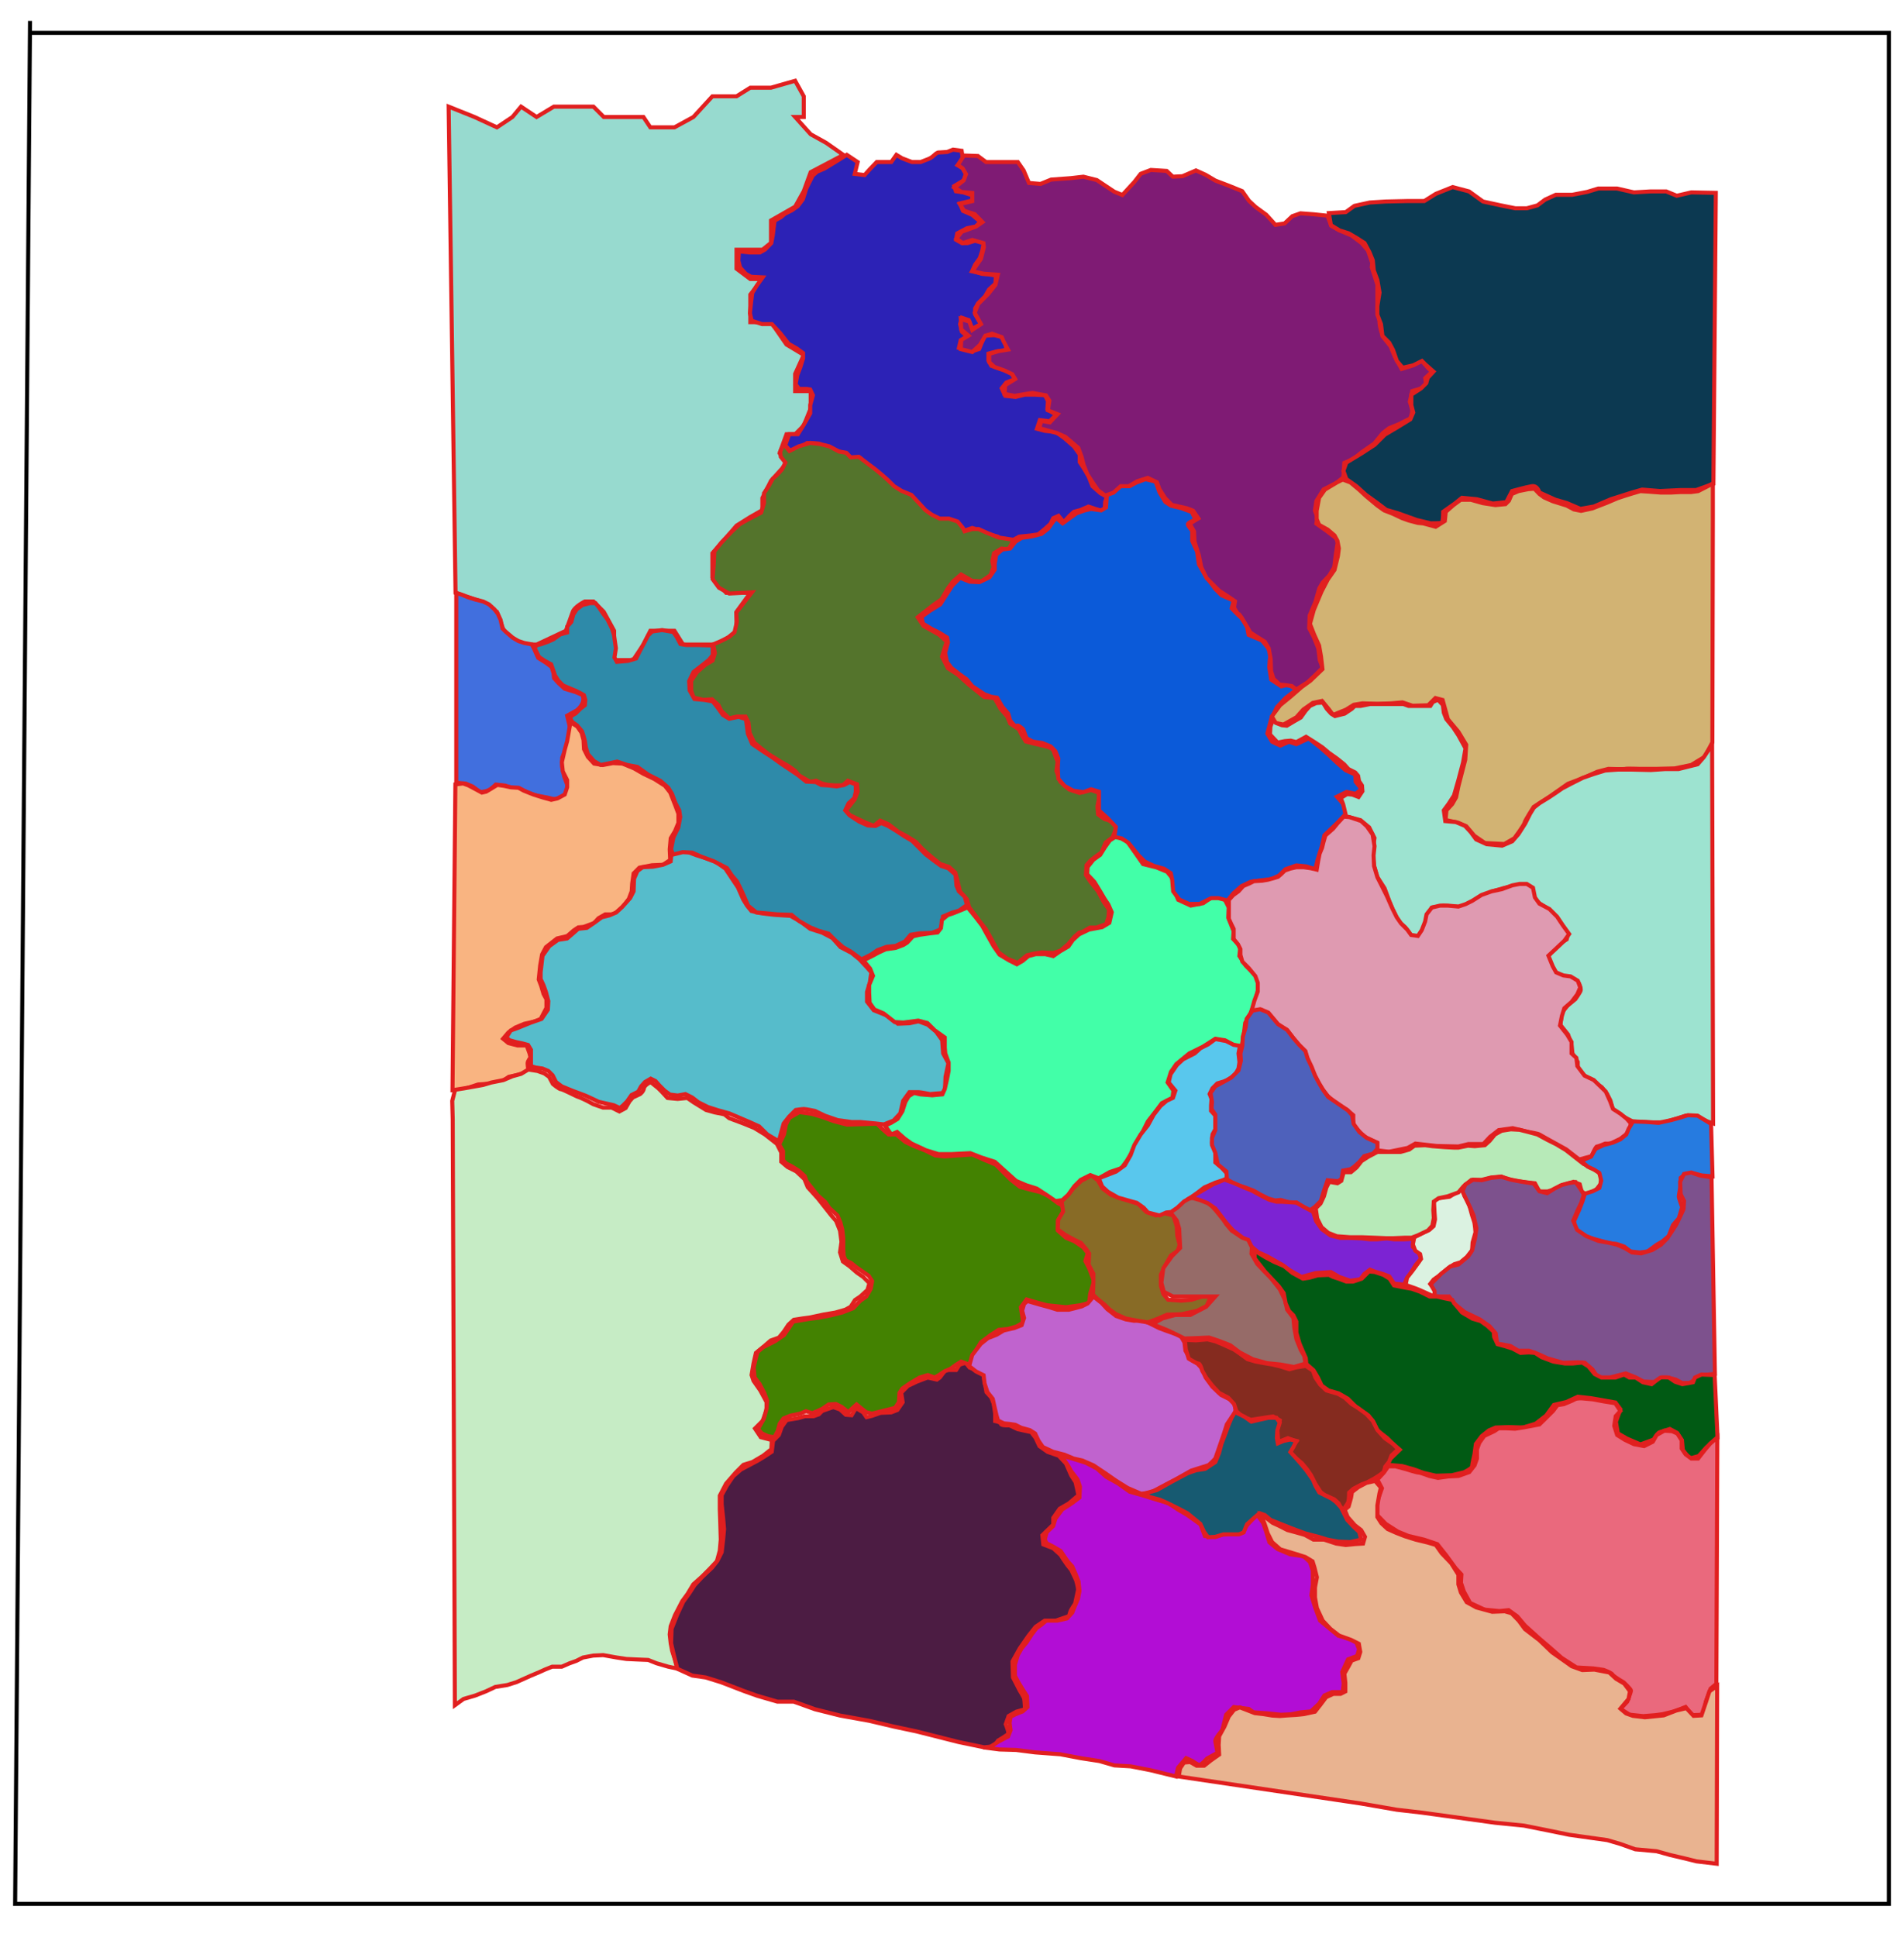<?xml version="1.0" encoding="UTF-8" standalone="no" ?>
<!DOCTYPE svg PUBLIC "-//W3C//DTD SVG 1.1//EN" "http://www.w3.org/Graphics/SVG/1.1/DTD/svg11.dtd">
<svg xmlns="http://www.w3.org/2000/svg" xmlns:xlink="http://www.w3.org/1999/xlink" version="1.1" width="800" height="813.617" viewBox="-3.6872384612252063e-7 0 470 478" xml:space="preserve">
<desc>Created with Fabric.js 4.6.0</desc>
<defs>
</defs>
<g transform="matrix(1 0 0 1 235 237.53)" id="Y-7pqMytiXwoeQOTJaoAK"  >
<path style="stroke: rgb(0,0,0); stroke-width: 1; stroke-dasharray: none; stroke-linecap: butt; stroke-dashoffset: 0; stroke-linejoin: miter; stroke-miterlimit: 4; fill: rgb(255,255,255); fill-opacity: 0; fill-rule: nonzero; opacity: 1;" vector-effect="non-scaling-stroke"  transform=" translate(0, 0)" d="M -227.584 -229.425 L 231.267 -229.425 L 231.267 232.371 L -231.267 232.371 L -227.584 -232.371" stroke-linecap="round" />
</g>
<g transform="matrix(1 0 0 1 159.47 91.43)" id="XmjKfMTIzCRJ8__IzdX-f"  >
<path style="stroke: rgb(225,31,31); stroke-width: 1; stroke-dasharray: none; stroke-linecap: butt; stroke-dashoffset: 0; stroke-linejoin: miter; stroke-miterlimit: 4; fill: rgb(151,218,207); fill-rule: nonzero; opacity: 1;" vector-effect="non-scaling-stroke"  transform=" translate(0, 0)" d="M -48.723 -65.106 L -42.34 -62.553 L -36.809 -60 L -32.979 -62.553 L -30.851 -65.106 L -27.021 -62.553 L -22.766 -65.106 L -18.085 -65.106 L -12.979 -65.106 L -10.426 -62.553 L -5.319 -62.553 L -0.638 -62.553 L 1.064 -60 L 7.021 -60 L 11.702 -62.553 L 16.383 -67.66 L 22.34 -67.66 L 25.745 -69.787 L 30.851 -69.787 L 36.809 -71.489 L 38.936 -67.66 L 38.936 -62.553 L 36.809 -62.553 L 40.638 -58.298 L 44.468 -56.17 L 48.723 -53.191 L 40.638 -48.936 L 38.936 -44.255 L 36.809 -40.426 L 30.851 -37.021 L 30.851 -31.489 L 28.723 -29.787 L 22.34 -29.787 L 22.34 -25.106 L 25.745 -22.553 L 28.723 -22.553 L 25.745 -18.723 L 25.745 -14.468 L 25.745 -11.915 L 30.851 -11.915 L 34.681 -6.383 L 38.936 -3.83 L 36.809 0.851 L 36.809 5.106 L 40.638 5.106 L 40.638 9.362 L 38.936 13.617 L 36.809 15.745 L 34.681 15.745 L 32.979 20.426 L 34.681 22.979 L 30.851 27.234 L 28.723 31.489 L 28.723 34.468 L 25.745 36.17 L 22.34 38.298 L 19.787 41.277 L 16.383 45.106 L 16.383 51.064 L 19.787 54.894 L 25.745 54.894 L 22.34 59.574 L 22.34 64.255 L 18.085 67.66 L 14.255 67.66 L 9.149 67.66 L 7.021 64.255 L 1.064 64.255 L -0.638 67.66 L -3.191 71.489 L -7.872 71.489 L -7.872 64.255 L -10.426 59.574 L -12.979 57.021 L -15.106 57.021 C -15.106 57.021 -17.66 58.298 -18.085 59.574 C -18.511 60.851 -19.787 64.255 -19.787 64.255 L -27.021 67.66 L -30.851 67.66 L -35.106 64.255 L -36.809 59.574 L -40.638 57.021 L -47.021 54.894 z" stroke-linecap="round" />
</g>
<g transform="matrix(1 0 0 1 208.74 37.93)" id="bE8gJvByAt-ADgmA2UQTS"  >
<path style="stroke: rgb(225,31,31); stroke-width: 1; stroke-dasharray: none; stroke-linecap: butt; stroke-dashoffset: 0; stroke-linejoin: miter; stroke-miterlimit: 4; fill: rgb(255,255,255); fill-opacity: 0; fill-rule: nonzero; opacity: 1;" vector-effect="non-scaling-stroke"  transform=" translate(0, 0)" d="M 0 0" stroke-linecap="round" />
</g>
<g transform="matrix(1 0 0 1 227.75 85.12)" id="fRMsTWBW5LcB4zfN1N7xm"  >
<path style="stroke: rgb(225,31,31); stroke-width: 1; stroke-dasharray: none; stroke-linecap: butt; stroke-dashoffset: 0; stroke-linejoin: miter; stroke-miterlimit: 4; fill: rgb(44,34,182); fill-rule: nonzero; opacity: 1;" vector-effect="non-scaling-stroke"  transform=" translate(0, 0)" d="M -18.727 -46.907 L -21.58 -45.125 L -24.29 -43.483 L -26.002 -42.77 L -27.143 -41.771 L -28.712 -38.633 L -29.568 -35.922 L -30.852 -34.211 L -32.279 -33.212 L -33.991 -32.356 L -34.989 -31.5 L -36.558 -30.644 L -36.986 -27.078 L -37.353 -25.125 L -38.922 -23.512 L -40.206 -22.798 L -42.631 -22.798 L -45.341 -23.084 L -45.484 -20.801 L -45.056 -19.089 L -43.63 -17.52 L -42.346 -16.807 L -39.493 -16.664 L -40.919 -14.667 L -42.06 -12.813 L -42.346 -10.53 L -42.631 -7.82 L -42.203 -5.965 L -39.635 -5.125 L -37.21 -5.125 L -35.213 -2.97 L -33.073 -0.259 L -31.076 0.882 L -29.507 2.023 L -29.507 3.307 L -30.22 5.59 L -30.933 7.444 L -31.361 9.727 L -30.505 10.868 L -28.651 10.868 L -27.75 11.011 L -27.082 12.437 L -27.75 14.875 L -27.75 16.903 L -29.364 19.756 L -30.791 22.038 L -32.931 22.038 L -33.929 24.792 L -32.36 26.504 L -30.363 25.363 L -28.508 24.222 L -25.655 24.364 L -23.658 25.22 L -21.804 26.076 L -18.665 26.79 L -17.809 27.931 L -15.384 27.931 L -13.815 29.5 L -12.246 30.641 L -10.819 32.21 L -8.965 33.352 L -7.75 34.875 L -5.541 36.062 L -4.543 37.203 L -2.545 37.489 L -1.689 39.2 L -0.263 40.342 L 1.877 42.339 L 4.302 43.052 L 6.299 43.337 L 8.724 43.908 L 10.151 45.905 L 12.25 45.192 L 14.288 45.905 L 16.285 46.761 L 18.567 47.332 L 19.566 48.188 L 22.276 48.188 L 23.845 47.332 L 26.699 47.046 L 28.553 46.761 L 30.122 45.477 L 31.549 44.193 L 32.25 42.767 L 33.546 42.196 L 34.83 43.765 L 36.256 42.196 L 37.353 41.198 L 38.922 40.77 L 40.919 39.914 L 43.487 40.77 L 44.913 41.198 L 45.056 38.773 L 45.484 37.489 L 43.915 36.633 L 41.918 34.875 L 40.919 32.353 L 39.635 30.213 L 38.779 28.929 L 38.779 27.075 L 37.353 25.078 L 35.07 23.081 L 32.931 21.511 L 30.22 21.226 L 28.223 20.705 L 28.936 18.565 L 31.361 18.851 L 32.931 17.281 L 30.791 15.855 L 30.933 13.858 L 30.22 12.431 L 27.652 12.289 L 25.227 12.289 L 22.945 12.859 L 20.377 12.574 L 19.521 10.719 L 20.662 9.293 L 22.802 8.437 L 21.661 6.582 L 19.093 5.869 L 16.953 5.156 L 16.24 3.872 L 16.24 2.16 L 18.38 1.59 L 20.662 1.447 L 20.52 -0.265 L 19.521 -1.977 L 17.667 -2.405 L 15.384 -2.262 L 14.528 -0.408 L 13.958 1.019 L 12.25 1.589 L 10.962 1.162 L 8.965 0.734 L 9.393 -1.121 L 10.962 -2.119 L 9.678 -3.261 L 9.25 -5.125 L 9.678 -6.684 L 11.39 -6.114 L 12.25 -3.974 L 14.386 -5.125 L 12.959 -7.54 L 12.959 -8.967 L 13.672 -10.251 L 15.384 -11.963 L 16.383 -13.674 L 17.952 -15.101 L 18.095 -17.098 L 16.383 -17.383 L 14.671 -17.526 L 12.25 -18.239 L 12.959 -19.809 L 14.1 -21.378 L 14.671 -23.09 L 15.099 -25.125 L 13.244 -25.8 L 11.105 -25.125 L 9.678 -25.125 L 8.252 -25.943 L 8.537 -27.512 L 10.962 -28.796 L 13.102 -29.224 L 14.243 -30.365 L 12.25 -32.077 L 9.963 -33.075 L 9.206 -34.921 L 12.25 -35.634 L 12.25 -36.918 L 10.062 -37.631 L 8.208 -37.917 L 7.78 -39.201 L 10.205 -40.627 L 10.633 -42.196 L 9.92 -43.623 L 8.636 -44.336 L 9.92 -45.905 L 9.634 -47.902 L 7.495 -48.188 L 6.068 -47.617 L 3.786 -47.474 C 3.786 -47.474 3.358 -47.332 2.787 -46.761 C 2.216 -46.191 1.503 -45.905 1.503 -45.905 L -0.494 -45.125 L -2.634 -45.125 L -5.059 -46.048 L -6.486 -46.904 L -7.75 -45.125 L -9.339 -45.125 L -11.336 -45.125 L -13.048 -43.337 L -14.331 -41.911 L -16.757 -42.196 L -16.043 -45.125 z" stroke-linecap="round" />
</g>
<g transform="matrix(1 0 0 1 223.05 173.48)" id="2ZgJs-eTctm8XeFsSo_ms"  >
<path style="stroke: rgb(225,31,31); stroke-width: 1; stroke-dasharray: none; stroke-linecap: butt; stroke-dashoffset: 0; stroke-linejoin: miter; stroke-miterlimit: 4; fill: rgb(84,116,44); fill-rule: nonzero; opacity: 1;" vector-effect="non-scaling-stroke"  transform=" translate(0, 0)" d="M 27.177 -40.234 L 25.893 -37.809 L 24.181 -38.094 L 22.327 -36.953 L 21.899 -34.956 L 22.184 -33.485 L 21.471 -31.532 L 19.188 -29.963 L 16.954 -30.105 L 14.196 -31.675 L 12.198 -29.963 L 10.915 -28.251 L 9.345 -25.541 L 7.491 -24.257 L 4.923 -22.259 L 3.497 -21.118 L 4.923 -18.978 L 8.775 -16.839 L 10.629 -15.127 L 9.488 -11.418 L 10.915 -8.565 L 13.34 -6.996 L 16.193 -4.428 L 19.902 -1.447 L 22.469 -1.162 L 23.896 1.406 L 25.608 3.403 L 26.321 5.115 L 28.461 6.515 L 29.174 7.968 L 30.173 9.537 L 32.455 10.108 L 35.451 10.821 C 35.451 10.821 36.811 11.249 36.954 11.677 C 37.096 12.105 38.019 14.53 38.019 14.53 L 37.733 16.813 L 38.732 19.523 L 40.872 21.378 L 43.44 22.234 L 46.293 21.52 L 48.29 22.234 L 48.147 24.088 L 47.862 25.515 L 48.004 27.512 C 48.004 27.512 49.574 28.796 50.002 28.796 C 50.43 28.796 51.571 29.509 51.571 29.509 C 51.571 29.509 52.427 30.353 52.427 30.781 C 52.427 31.209 51.571 33.206 51.571 33.206 L 49.859 34.49 L 48.86 36.915 L 47.434 37.914 L 46.15 38.912 L 45.151 40.053 L 45.009 42.479 L 46.15 44.19 L 48.004 46.515 L 49.431 49.183 L 50.715 51.038 L 50.572 52.892 L 50.002 54.604 L 47.576 55.46 L 46.007 55.46 L 44.295 56.459 L 43.297 56.744 L 42.156 57.742 L 40.586 59.597 L 38.732 61.166 L 36.954 61.737 L 34.167 61.594 L 32.17 61.879 L 30.458 62.307 L 28.176 64.162 L 25.608 63.163 L 23.468 61.594 L 21.756 58.456 L 20.33 55.888 L 18.761 53.891 L 17.619 52.322 L 16.193 50.467 L 15.622 48.47 L 13.91 46.515 L 13.197 43.477 L 12.769 41.908 L 11.2 40.481 L 9.06 39.768 L 6.92 38.056 L 4.638 36.059 L 3.069 34.347 L 0.786 32.921 L -1.354 31.78 L -3.779 29.925 L -5.776 29.069 L -7.345 30.353 L -9.485 29.497 L -11.625 28.499 L -13.337 27.643 L -14.192 26.515 L -12.053 23.791 L -11.339 21.937 L -11.482 20.082 L -13.764 19.226 L -15.048 20.367 L -17.045 20.367 L -18.757 20.225 L -20.041 19.939 L -21.61 19.226 L -23.046 19.511 L -25.747 17.942 L -26.746 16.801 L -28.315 15.66 L -30.312 14.519 L -33.308 12.664 L -35.162 11.238 L -36.874 9.811 L -38.016 7.386 L -38.301 4.818 L -39.014 3.392 L -41.154 3.392 L -43.046 3.82 L -45.006 1.965 L -45.719 0.539 L -47.291 -0.882 L -49.431 -0.739 L -51.856 -1.31 L -52.427 -3.022 L -52.427 -5.447 L -51 -7.587 L -48.86 -9.441 L -47.149 -10.44 L -46.578 -12.294 L -47.006 -14.434 L -45.009 -15.29 L -43.046 -16.289 L -41.728 -17.43 L -41.157 -19.998 L -41.3 -22.28 L -37.448 -27.273 L -43.046 -26.988 L -45.579 -28.414 L -47.149 -30.554 L -46.863 -34.257 L -46.721 -37.395 L -45.009 -39.535 L -42.298 -42.388 L -40.444 -44.1 L -38.447 -45.241 L -35.166 -46.953 L -34.452 -49.326 L -34.452 -51.751 L -33.311 -53.485 L -32.313 -55.317 L -31.171 -56.316 L -30.03 -57.6 L -29.174 -59.312 L -30.315 -60.738 L -30.458 -62.022 L -29.602 -63.877 L -28.176 -62.165 L -25.893 -63.306 L -23.046 -64.162 L -20.615 -63.877 L -18.333 -63.306 L -15.907 -62.022 L -14.196 -61.737 L -13.054 -60.595 L -11.057 -60.738 L -8.632 -58.884 L -6.92 -57.6 L -5.208 -56.173 L -3.925 -55.032 L -2.355 -53.485 L -0.501 -52.322 L 1.924 -51.323 L 3.779 -49.326 L 5.348 -47.614 L 6.917 -46.473 L 8.914 -45.474 L 11.197 -45.474 L 13.337 -44.761 L 14.62 -43.192 L 15.048 -42.336 L 16.954 -42.906 L 18.472 -42.906 L 20.612 -41.952 L 23.465 -40.81 z" stroke-linecap="round" />
</g>
<g transform="matrix(1 0 0 1 128.31 171.89)" id="nt_h1elsTNOYEVzOLdQYP"  >
<path style="stroke: rgb(225,31,31); stroke-width: 1; stroke-dasharray: none; stroke-linecap: butt; stroke-dashoffset: 0; stroke-linejoin: miter; stroke-miterlimit: 4; fill: rgb(65,111,222); fill-rule: nonzero; opacity: 1;" vector-effect="non-scaling-stroke"  transform=" translate(0, 0)" d="M -15.682 -25.565 L -14.256 -25.089 L -12.829 -24.495 L -10.926 -23.9 L -9.024 -23.425 L -7.597 -22.711 L -6.289 -21.522 L -5.456 -20.452 L -4.743 -18.906 L -4.267 -16.766 L -3.435 -15.933 L -1.77 -14.507 L -0.344 -13.674 L 1.083 -13.199 L 2.986 -12.842 L 3.461 -11.894 L 4.532 -9.513 L 6.434 -8.323 L 7.861 -7.253 L 8.337 -5.708 L 8.456 -4.518 L 9.526 -3.329 L 11.071 -1.903 L 13.806 -1.07 L 15.471 -0.357 C 15.471 -0.357 15.947 0.595 15.471 1.665 C 14.995 2.735 14.044 3.448 14.044 3.448 L 11.692 4.756 L 12.379 7.61 L 12.261 9.988 L 11.692 12.247 L 10.477 15.101 L 10.477 17.36 L 10.953 19.738 L 11.692 21.76 L 11.692 23.781 L 9.288 25.565 L 6.791 24.97 L 3.699 24.376 L 2.035 23.781 L 0.013 22.711 L -1.414 22.711 L -3.673 21.998 L -5.932 21.76 L -7.478 23.187 L -9.737 23.662 L -11.64 22.235 L -13.304 21.522 L -15.682 21.284 z" stroke-linecap="round" />
</g>
<g transform="matrix(1 0 0 1 139.58 223.67)" id="w7m0q1Pp-7cnQXLD3uDNW"  >
<path style="stroke: rgb(225,31,31); stroke-width: 1; stroke-dasharray: none; stroke-linecap: butt; stroke-dashoffset: 0; stroke-linejoin: miter; stroke-miterlimit: 4; fill: rgb(249,180,129); fill-rule: nonzero; opacity: 1;" vector-effect="non-scaling-stroke"  transform=" translate(0, 0)" d="M 1.249 -45.427 L 2.913 -44.356 L 3.983 -42.811 L 4.459 -41.027 L 4.578 -38.768 L 5.529 -36.865 L 7.075 -35.201 L 9.215 -34.844 L 11.712 -35.319 L 14.09 -35.201 L 16.944 -34.012 L 19.203 -32.704 L 21.938 -31.396 L 24.554 -29.731 L 25.862 -28.066 L 27.17 -24.737 L 27.883 -22.834 L 27.883 -20.575 L 27.051 -18.554 L 25.981 -16.77 L 25.743 -14.035 L 25.862 -11.419 L 24.078 -10.23 L 21.344 -10.111 L 18.252 -9.517 L 16.825 -8.09 L 16.469 -5.593 L 16.35 -3.671 L 15.636 -1.788 L 14.209 0.115 L 11.95 2.017 L 9.81 2.017 L 8.145 2.968 L 7.075 4.157 L 4.459 5.109 L 3.151 5.227 L 2.081 5.941 L 0.425 7.368 L -2.081 7.962 L -4.816 10.103 L -5.767 11.886 L -6.243 14.621 L -6.599 18.081 L -6.005 19.626 L -5.41 21.648 L -4.697 22.956 L -4.697 25.096 L -6.124 27.831 L -7.432 28.425 L -10.166 29.02 L -12.426 29.971 L -14.09 31.16 L -15.398 32.706 L -14.09 33.776 L -11.831 34.368 L -9.572 34.368 L -8.858 36.329 L -8.621 37.341 C -8.621 37.341 -9.334 38.173 -9.334 38.768 C -9.334 39.362 -9.096 40.789 -9.096 40.789 L -11.712 41.622 L -13.971 42.097 L -15.755 43.286 L -18.49 43.762 L -21.581 44 L -24.078 44.832 L -26.575 45.427 L -27.883 45.427 L -27.17 -30.063 L -25.268 -30.3 L -23.96 -29.825 L -22.176 -28.874 L -20.63 -28.041 L -19.575 -28.279 L -18.371 -28.992 L -16.825 -29.944 L -15.161 -29.706 L -13.496 -29.349 L -11.593 -29.23 L -10.285 -28.517 L -7.907 -27.566 L -5.648 -26.852 L -3.508 -26.258 L -1.962 -26.614 L -0.178 -27.566 L 0.425 -29.349 L 0.425 -31.133 L -0.654 -33.273 L -0.892 -35.532 L -0.178 -38.608 L 0.425 -40.748 z" stroke-linecap="round" />
</g>
<g transform="matrix(1 0 0 1 163.12 342.43)" id="YCjNQZ4gyontNlaSEzMux"  >
<path style="stroke: rgb(225,31,31); stroke-width: 1; stroke-dasharray: none; stroke-linecap: butt; stroke-dashoffset: 0; stroke-linejoin: miter; stroke-miterlimit: 4; fill: rgb(198,236,197); fill-rule: nonzero; opacity: 1;" vector-effect="non-scaling-stroke"  transform=" translate(0, 0)" d="M -50.838 78.45 L -48.698 76.904 L -45.844 76.072 L -43.124 75.002 L -40.85 73.932 L -37.877 73.456 L -35.618 72.742 L -32.17 71.197 L -29.91 70.245 L -28.602 69.651 L -26.819 68.937 L -24.441 68.937 L -22.538 68.105 L -20.874 67.511 L -19.209 66.678 L -16.712 66.203 L -14.215 66.084 L -10.885 66.678 L -8.507 67.035 L -6.01 67.154 L -3.124 67.273 L -1.016 68.105 L 1.837 68.937 L 4.097 69.413 L 3.502 67.273 L 2.789 65.014 L 2.432 63.111 L 2.194 60.971 L 2.432 58.949 L 3.502 56.214 L 5.286 52.766 L 6.594 50.983 L 8.021 48.605 L 10.161 46.702 L 11.944 44.918 L 13.847 42.897 L 14.56 40.281 L 14.798 37.573 L 14.679 33.503 L 14.56 30.055 L 14.56 26.726 L 16.106 23.753 L 18.484 21.018 L 20.387 19.116 L 22.646 18.402 L 25.262 16.857 L 27.283 15.263 L 27.402 13.004 L 24.667 12.291 L 23.241 10.15 L 25.143 8.248 L 26.094 5.632 L 26.094 3.61 L 24.549 0.757 L 22.884 -1.621 L 22.408 -3.048 L 22.884 -5.902 L 23.478 -8.518 L 25.381 -10.064 L 27.115 -11.566 L 29.136 -12.279 L 30.325 -13.706 L 31.514 -15.49 L 32.822 -16.679 L 35.081 -17.036 L 36.876 -17.273 L 40.194 -17.987 L 43.048 -18.462 L 45.545 -19.176 L 46.853 -19.889 L 47.923 -21.554 L 49.231 -22.427 L 51.015 -24.051 L 51.49 -25.716 L 49.945 -27.261 L 48.399 -28.332 L 46.615 -29.877 L 44.951 -31.066 L 44.237 -33.326 L 44.594 -35.942 L 44.237 -38.676 L 43.286 -41.055 L 42.097 -42.427 L 38.768 -46.643 L 36.27 -49.401 L 35.438 -51.422 L 33.417 -53.324 L 31.276 -54.395 L 29.731 -55.703 L 29.731 -57.962 L 28.66 -60.102 L 25.688 -62.427 L 23.072 -64.026 L 20.456 -65.096 L 16.876 -66.44 L 15.689 -67.392 L 13.31 -67.867 L 11.17 -68.462 L 9.624 -69.413 L 8.079 -70.364 L 6.533 -71.434 L 4.155 -71.197 L 1.658 -71.434 L 0.231 -72.98 L -0.602 -73.813 L -2.504 -75.358 C -2.504 -75.358 -4.05 -74.645 -4.169 -73.813 C -4.288 -72.98 -5.12 -72.386 -5.12 -72.386 L -6.904 -71.553 L -7.736 -70.602 L -8.687 -68.937 L -10.233 -68.105 L -12.135 -69.056 L -14.276 -69.056 L -16.654 -69.889 L -18.2 -70.721 C -18.2 -70.721 -19.864 -71.553 -20.34 -71.672 C -20.816 -71.791 -24.145 -73.575 -24.621 -73.575 C -25.096 -73.575 -26.642 -74.883 -26.642 -74.883 L -27.593 -76.666 L -28.782 -77.499 L -30.447 -78.093 L -32.706 -78.45 L -34.49 -77.38 L -36.63 -76.785 L -38.889 -75.834 L -41.862 -75.239 L -43.883 -74.645 L -48.518 -73.813 L -50.777 -73.456 L -51.49 -70.721 L -51.371 -66.203 z" stroke-linecap="round" />
</g>
<g transform="matrix(1 0 0 1 215.94 383.81)" id="RiHsksglD7aE33breRhTH"  >
<path style="stroke: rgb(225,31,31); stroke-width: 1; stroke-dasharray: none; stroke-linecap: butt; stroke-dashoffset: 0; stroke-linejoin: miter; stroke-miterlimit: 4; fill: rgb(76,28,67); fill-rule: nonzero; opacity: 1;" vector-effect="non-scaling-stroke"  transform=" translate(0, 0)" d="M -25.105 -28.198 L -23.679 -29.625 L -22.965 -31.646 L -21.776 -33.311 L -18.922 -33.786 L -17.258 -34.262 L -15.117 -34.262 L -13.809 -34.737 L -12.977 -35.57 L -10.242 -36.521 L -8.577 -35.927 L -7.151 -34.619 L -5.724 -34.5 L -4.654 -36.283 L -2.87 -35.213 L -2.038 -34.024 L -0.611 -34.381 L 1.411 -35.094 L 4.064 -35.213 L 5.572 -35.808 L 6.88 -37.71 L 6.524 -40.088 L 8.188 -41.753 L 10.447 -42.823 L 13.063 -43.811 L 15.323 -43.299 L 16.036 -43.811 L 17.463 -45.677 L 20.079 -45.677 L 20.911 -46.985 L 22.457 -47.46 L 23.408 -46.271 L 25.073 -45.677 L 26.857 -44.488 L 27.094 -42.942 L 27.57 -40.207 L 28.759 -38.899 L 29.354 -37.353 L 29.71 -34.975 L 29.71 -33.073 C 29.71 -33.073 31.018 -32.835 31.137 -32.359 C 31.256 -31.884 33.277 -32.003 33.277 -32.003 L 35.299 -31.051 L 38.628 -30.338 L 39.698 -28.911 L 40.65 -26.89 L 42.671 -25.463 L 45.406 -24.512 L 47.189 -22.609 L 48.497 -19.636 L 49.568 -17.972 L 50.281 -14.761 L 47.903 -12.74 L 45.644 -11.432 L 44.064 -9.173 L 44.064 -7.508 L 41.363 -4.892 L 41.601 -2.622 L 44.064 -1.67 L 45.881 -0.006 L 46.476 0.946 L 47.546 2.491 L 48.497 3.68 L 49.686 6.177 C 49.686 6.177 50.281 8.199 50.162 8.675 C 50.043 9.15 49.449 12.004 49.449 12.004 C 49.449 12.004 48.378 13.55 48.26 14.025 C 48.141 14.501 47.903 15.095 47.903 15.095 L 44.692 16.189 L 41.958 16.189 L 39.698 17.711 L 37.915 19.971 L 35.774 23.062 L 33.991 26.273 L 34.11 30.197 L 35.774 33.43 C 35.774 33.43 36.726 34.975 36.845 35.332 C 36.963 35.689 37.082 38.067 37.082 38.067 L 34.942 38.661 L 33.04 39.732 L 32.326 41.753 C 32.326 41.753 33.158 43.774 32.921 44.131 C 32.683 44.488 30.424 45.796 30.424 45.796 L 29.472 47.223 L 26.975 47.46 L 20.673 46.152 L 10.329 43.537 L 4.74 42.348 L -1.324 40.921 L -8.578 39.613 L -14.761 38.067 L -19.993 36.189 L -24.035 36.189 L -29.029 34.738 L -32.359 33.548 L -37.915 31.408 L -41.72 30.219 L -45.049 29.743 L -48.735 28.079 L -49.568 24.868 L -50.281 21.777 L -50.162 18.21 L -48.854 14.88 L -47.308 11.551 L -45.763 9.411 L -44.455 7.389 L -42.552 5.368 L -40.174 3.109 L -38.866 1.444 L -37.796 -0.696 L -37.439 -3.811 L -37.201 -6.404 L -37.439 -9.139 L -37.796 -12.546 L -37.796 -14.805 L -36.488 -17.183 L -34.942 -19.442 L -33.04 -21.107 L -31.018 -22.177 L -28.997 -23.247 L -27.213 -24.317 L -25.43 -25.507 z" stroke-linecap="round" />
</g>
<g transform="matrix(1 0 0 1 228.05 314.61)" id="y5jVZEP5incDdIv8bOU48"  >
<path style="stroke: rgb(225,31,31); stroke-width: 1; stroke-dasharray: none; stroke-linecap: butt; stroke-dashoffset: 0; stroke-linejoin: miter; stroke-miterlimit: 4; fill: rgb(67,130,1); fill-rule: nonzero; opacity: 1;" vector-effect="non-scaling-stroke"  transform=" translate(0, 0)" d="M -35.706 -32.156 L -34.517 -34.613 L -34.042 -37.031 L -33.209 -38.696 L -30.712 -40.123 L -27.502 -39.647 L -25.124 -38.934 L -22.151 -37.863 L -18.941 -37.031 L -15.255 -37.15 L -11.568 -37.269 L -10.379 -36.08 L -8.715 -34.613 L -6.812 -34.613 L -4.553 -32.751 L -2.294 -31.68 L 0.441 -30.61 L 2.819 -29.421 L 5.078 -29.183 L 8.408 -29.421 L 11.952 -29.659 L 14.901 -28.351 L 17.755 -27.162 L 19.657 -25.259 L 21.441 -23.476 L 23.7 -21.692 L 26.316 -20.979 L 28.694 -20.384 L 31.072 -19.314 L 33.093 -17.649 L 34.283 -17.055 L 34.401 -15.152 L 33.093 -13.369 L 33.093 -10.872 L 35.115 -9.088 L 37.136 -8.256 L 39.396 -6.71 L 40.466 -5.283 L 39.871 -3.381 C 39.871 -3.381 40.822 -1.597 40.941 -1.24 C 41.06 -0.884 42.011 1.613 42.011 1.613 L 41.06 4.705 L 40.822 6.964 L 38.563 7.559 L 35.115 8.034 L 30.478 7.559 L 28.218 6.964 L 25.365 6.132 L 23.938 8.034 L 24.532 11.839 L 22.868 12.791 L 20.846 13.385 L 18.468 13.623 L 16.447 14.931 L 14.068 16.714 L 12.642 19.093 L 11.215 22.184 L 9.193 21.454 L 7.885 22.287 L 6.577 23.238 L 5.151 23.833 L 3.724 24.784 L 2.654 25.387 L 0.989 24.784 L -1.033 25.387 L -3.411 26.805 L -5.313 28.113 L -6.027 29.183 L -6.146 31.443 L -7.097 32.869 L -8.999 33.345 L -12.804 34.296 L -14.231 33.94 L -15.301 33.107 L -16.609 32.037 L -17.798 33.107 L -18.631 33.94 L -20.295 32.632 L -21.722 31.918 L -23.506 32.037 L -25.052 33.107 L -26.36 33.702 L -27.549 34.177 L -29.094 33.702 L -30.521 34.296 L -32.856 34.772 L -34.639 35.485 L -35.591 36.793 L -36.066 38.577 L -36.898 40.123 L -38.444 39.885 L -39.99 39.171 L -40.941 38.101 L -39.514 35.604 L -38.801 32.988 L -38.682 31.086 L -39.396 29.183 L -40.585 26.924 L -41.774 25.387 L -42.011 22.881 L -41.536 20.86 L -41.06 19.076 L -39.633 17.887 L -36.78 16.46 L -34.52 14.915 L -33.45 13.369 L -32.261 11.585 L -28.048 10.872 L -26.078 10.634 L -22.986 10.039 L -20.133 9.326 L -17.398 8.256 L -15.733 6.472 L -14.187 5.387 L -13.117 3.5 L -12.761 1.597 L -13.593 0.289 L -15.139 -0.781 L -16.684 -1.851 L -17.992 -2.921 L -19.3 -3.516 L -19.776 -4.586 L -19.895 -6.251 L -19.895 -8.986 L -20.133 -11.126 L -20.608 -12.909 L -21.322 -14.613 L -23.343 -16.474 L -24.294 -17.901 L -26.197 -19.566 L -27.148 -20.755 L -28.932 -23.014 L -29.407 -24.322 L -30.834 -25.63 L -32.737 -26.819 L -33.926 -27.413 L -34.758 -28.246 L -34.758 -30.505 z" stroke-linecap="round" />
</g>
<g transform="matrix(1 0 0 1 179.56 245.84)" id="4EiXOaLN6mlGr7QpGfyY7"  >
<path style="stroke: rgb(225,31,31); stroke-width: 1; stroke-dasharray: none; stroke-linecap: butt; stroke-dashoffset: 0; stroke-linejoin: miter; stroke-miterlimit: 4; fill: rgb(86,188,203); fill-rule: nonzero; opacity: 1;" vector-effect="non-scaling-stroke"  transform=" translate(0, 0)" d="M -13.816 -35.256 L -11.557 -35.85 L -9.893 -35.612 L -7.752 -34.78 L -5.374 -34.067 L -2.877 -33.115 L -0.499 -31.451 L 1.166 -28.954 L 2.593 -26.813 L 3.901 -23.841 L 4.852 -22.295 L 5.922 -20.987 L 7.943 -20.511 L 9.608 -20.273 L 11.748 -20.036 L 15.553 -19.798 L 18.05 -18.371 L 20.436 -16.587 L 23.401 -15.636 L 25.898 -14.328 L 27.92 -12.069 L 30.654 -10.642 L 32.557 -9.096 L 34.34 -7.194 L 35.53 -5.837 L 35.173 -3.389 L 34.459 -1.011 L 34.459 1.367 L 36.124 3.508 L 39.691 4.935 L 42.069 6.837 L 44.923 6.718 L 47.182 6.243 L 49.442 7.075 L 51.463 8.74 L 53.009 10.88 L 53.247 14.163 L 54.554 16.587 L 53.841 19.917 L 53.722 22.652 C 53.722 22.652 53.365 23.96 52.89 23.96 C 52.414 23.96 50.036 24.197 50.036 24.197 C 50.036 24.197 47.658 23.722 47.182 23.722 C 46.707 23.722 44.923 23.722 44.923 23.722 L 43.377 25.862 L 42.664 28.954 L 40.999 30.737 L 38.621 31.688 L 36.6 31.451 L 32.795 31.094 L 30.654 31.094 L 27.206 30.618 L 24.115 29.548 L 21.617 28.359 C 21.617 28.359 19.358 27.883 18.883 27.883 C 18.407 27.883 16.861 28.121 16.861 28.121 L 15.197 29.786 L 13.889 31.451 L 13.294 33.591 L 12.7 35.85 L 9.846 34.163 L 7.824 32.164 L 5.446 31.094 L 2.949 30.024 L 0.436 28.954 L -2.164 28.24 L -4.78 27.408 L -7.158 26.219 L -8.704 25.03 L -10.368 24.197 L -12.271 24.554 L -14.173 24.316 L -15.481 23.365 L -16.789 22.057 L -17.74 20.987 L -18.929 20.392 L -20.356 21.225 L -21.308 22.295 L -22.021 23.603 L -23.686 24.435 L -24.756 25.981 L -25.826 27.051 L -26.539 27.646 L -28.085 26.932 L -30.226 26.457 L -31.771 26.1 L -34.031 25.03 L -35.101 24.554 L -38.264 23.365 L -40.88 22.295 L -42.307 21.225 L -43.14 19.56 L -44.21 18.49 L -45.637 17.895 L -47.301 17.658 L -48.49 17.301 L -48.49 15.636 L -48.49 13.258 L -49.204 12.069 L -50.512 11.712 L -52.176 11.356 L -53.841 10.88 L -54.555 10.167 L -53.484 8.502 L -51.82 7.907 L -48.609 6.599 L -45.874 5.648 L -44.329 3.389 L -44.21 1.249 L -44.804 -1.011 L -45.399 -2.675 L -46.112 -4.221 L -46.112 -5.837 L -45.637 -9.929 L -43.972 -12.307 L -41.832 -13.853 L -39.564 -14.209 L -37.908 -15.636 L -36.838 -16.587 L -34.697 -16.825 L -32.795 -18.133 L -31.011 -19.441 L -29.109 -19.917 L -27.444 -20.63 L -26.017 -21.938 L -23.996 -24.197 L -23.163 -25.837 L -23.044 -28.954 L -22.212 -30.856 L -20.904 -31.807 L -18.407 -31.926 L -15.91 -32.402 L -14.008 -33.234 z" stroke-linecap="round" />
</g>
<g transform="matrix(1 0 0 1 185.36 192.82)" id="mqxebUYgDQyxy7sq4OJfB"  >
<path style="stroke: rgb(225,31,31); stroke-width: 1; stroke-dasharray: none; stroke-linecap: butt; stroke-dashoffset: 0; stroke-linejoin: miter; stroke-miterlimit: 4; fill: rgb(46,138,169); fill-rule: nonzero; opacity: 1;" vector-effect="non-scaling-stroke"  transform=" translate(0, 0)" d="M 27.299 43.966 L 29.677 42.777 L 31.223 41.707 L 33.482 40.875 L 35.741 40.637 L 38.001 39.567 L 39.428 37.902 L 41.585 37.546 L 44.677 37.427 L 46.817 36.594 L 47.174 35.167 L 47.412 33.384 L 49.671 32.433 L 51.335 31.957 L 53.357 30.53 L 52.762 28.509 L 51.335 27.182 L 50.741 25.774 L 50.503 23.039 L 48.719 21.493 L 46.936 20.899 L 45.152 19.591 L 43.131 18.045 L 41.347 16.261 L 39.802 14.716 L 37.78 13.527 L 35.997 12.337 L 33.856 11.03 L 32.192 10.316 L 30.765 11.03 L 28.862 10.911 L 26.722 9.959 L 24.344 8.414 L 23.274 7.182 L 24.106 5.441 L 25.533 4.133 L 25.89 2.587 L 25.89 0.804 L 24.344 0.209 L 23.036 0.922 L 21.133 1.279 L 18.993 1.041 L 17.328 0.922 L 16.02 0.209 L 13.642 0.09 L 11.383 -1.693 L 9.599 -2.883 L 7.459 -4.309 L 5.319 -5.855 L 2.941 -7.401 L 0.325 -9.185 L -0.745 -11.732 L -0.983 -13.515 L -1.221 -15.299 L -3.005 -15.893 L -5.358 -15.418 L -6.929 -16.369 L -8.118 -18.034 L -9.426 -19.698 L -11.447 -20.055 L -13.944 -20.293 L -15.133 -22.433 L -15.252 -24.692 L -14.182 -26.952 L -12.041 -28.616 L -10.377 -29.936 L -9.426 -31.125 L -9.426 -33.503 L -13.349 -33.622 L -15.965 -33.622 L -17.392 -33.859 L -18.344 -35.643 L -19.176 -36.832 L -21.911 -37.308 L -24.408 -36.951 L -25.358 -36 L -26.429 -33.978 L -27.38 -32.195 L -28.332 -30.292 L -30.353 -29.698 L -33.088 -29.46 L -33.682 -30.53 L -33.326 -32.818 L -33.801 -36.119 L -34.277 -37.664 L -35.402 -39.924 L -36.472 -41.351 L -37.423 -42.777 L -38.375 -43.966 L -39.683 -43.966 L -41.585 -43.491 L -43.012 -42.421 L -43.844 -41.113 L -44.32 -39.329 L -45.358 -38.14 L -45.358 -36.713 L -47.055 -36.238 L -48.719 -35.049 L -50.027 -34.454 L -51.692 -33.859 L -53 -33.503 L -53.357 -32.818 L -52.287 -30.649 L -50.86 -29.698 L -49.314 -28.865 L -48.719 -27.201 L -48.363 -26.131 L -47.53 -24.823 L -46.341 -23.634 L -44.677 -22.92 L -43.25 -22.326 L -42.061 -21.731 L -41.228 -21.255 L -40.872 -20.066 L -40.991 -18.758 L -42.061 -17.926 L -43.25 -16.737 L -44.082 -16.261 L -44.677 -15.667 L -44.082 -14.597 L -42.893 -13.764 L -41.704 -12.337 L -41.347 -11.267 L -40.991 -9.959 L -40.753 -8.414 L -40.277 -6.749 L -38.731 -4.965 L -37.067 -4.014 L -35.283 -4.371 L -33.024 -4.846 L -30.527 -4.014 L -28.03 -3.538 L -25.358 -1.636 L -22.322 -0.09 L -20.42 1.575 L -19.469 3.12 L -18.636 5.38 L -17.685 7.182 L -17.447 8.828 L -17.923 11.444 L -19.112 13.822 L -19.706 16.794 L -19.231 18.102 L -16.853 17.508 L -14.475 17.627 L -12.334 18.578 L -9.124 19.767 L -5.913 21.432 L -4.724 23.215 L -3.416 24.761 L -2.227 27.182 L -1.514 28.815 L -0.681 30.718 L 1.34 32.382 L 3.956 32.62 L 6.572 32.858 L 10.02 32.977 L 11.923 34.523 L 14.642 36.069 L 16.679 36.901 L 19.176 37.614 L 20.959 39.398 L 22.743 40.955 L 24.646 42.025 z" stroke-linecap="round" />
</g>
<g transform="matrix(1 0 0 1 289.74 398.86)" id="27euAEk3u12p4I3Qa8vPL"  >
<path style="stroke: rgb(225,31,31); stroke-width: 1; stroke-dasharray: none; stroke-linecap: butt; stroke-dashoffset: 0; stroke-linejoin: miter; stroke-miterlimit: 4; fill: rgb(178,13,213); fill-rule: nonzero; opacity: 1;" vector-effect="non-scaling-stroke"  transform=" translate(0, 0)" d="M -27.872 -39.601 L -25.018 -38.857 L -21.689 -37.818 L -18.954 -36.391 L -16.695 -34.37 L -13.722 -32.705 L -10.868 -30.683 L -7.896 -29.851 L -4.447 -28.781 L -1.237 -27.83 L 1.022 -26.284 L 3.282 -24.976 L 6.611 -22.598 L 7.681 -19.744 L 10.259 -19.506 L 12.081 -20.101 L 14.34 -20.22 L 16.599 -20.458 L 18.145 -22.479 L 20.523 -25.095 L 22.069 -22.955 L 22.782 -20.933 L 23.615 -18.198 L 25.636 -16.534 L 28.728 -15.226 L 32.057 -14.75 L 33.62 -13.323 L 34.333 -11.183 L 34.333 -7.735 L 33.977 -5.119 L 34.928 -2.027 L 36.117 1.143 L 38.614 3.205 L 40.635 4.869 L 42.895 5.345 L 45.035 6.415 L 45.748 8.199 L 45.273 9.864 L 43.014 10.696 L 41.587 13.787 L 41.943 16.641 L 41.706 18.781 L 39.09 18.781 L 37.187 19.614 L 35.879 21.635 L 33.858 23.538 L 31.361 23.776 L 28.983 24.251 L 26.486 24.37 L 23.037 24.013 L 19.708 23.776 L 18.519 22.943 L 14.833 22.468 L 12.93 24.37 L 11.979 28.175 C 11.979 28.175 10.14 30.196 10.259 30.91 C 10.378 31.623 10.79 33.764 10.79 33.764 L 8.174 35.202 C 8.174 35.202 6.747 36.866 6.272 36.748 C 5.796 36.629 4.607 35.796 4.607 35.796 L 3.061 35.083 L 1.04 37.461 L 0.564 39.601 L -5.738 38.056 L -10.613 37.104 L -14.656 36.866 L -18.342 35.796 L -22.979 35.083 L -27.973 34.132 L -34.275 33.656 L -38.913 33.062 L -43.013 32.943 L -45.748 32.586 L -43.132 30.921 L -40.873 29.732 L -40.279 28.186 L -40.516 26.403 L -40.279 24.857 L -39.09 24.262 L -37.306 23.549 L -36.117 22.479 L -36.236 19.744 L -37.306 18.079 L -38.257 16.534 L -39.208 14.75 L -39.208 12.015 L -38.495 9.637 L -37.544 7.972 L -36.355 6.545 L -35.047 4.524 L -33.858 2.978 L -32.669 2.146 L -31.48 1.143 L -28.745 1.143 L -26.367 0.6 L -25.059 -0.827 L -24.345 -2.61 L -23.632 -4.275 L -23.275 -6.177 L -23.513 -8.556 L -24.226 -10.339 L -25.059 -12.242 L -26.129 -13.431 L -26.961 -14.62 L -27.912 -16.047 L -29.741 -17.117 L -31.361 -17.949 L -31.836 -18.857 L -31.361 -20.684 L -29.741 -22.23 L -29.22 -24.013 L -27.556 -26.273 L -25.178 -27.818 L -23.275 -29.245 L -23.156 -31.911 L -23.751 -33.695 L -25.296 -35.716 L -26.248 -37.381 z" stroke-linecap="round" />
</g>
<g transform="matrix(1 0 0 1 272.11 344.34)" id="E91avsQ1vb17MhGMzlph2"  >
<path style="stroke: rgb(225,31,31); stroke-width: 1; stroke-dasharray: none; stroke-linecap: butt; stroke-dashoffset: 0; stroke-linejoin: miter; stroke-miterlimit: 4; fill: rgb(192,99,206); fill-rule: nonzero; opacity: 1;" vector-effect="non-scaling-stroke"  transform=" translate(0, 0)" d="M -2.2 -24.341 L -0.178 -22.746 L 1.249 -21.2 L 3.389 -19.535 L 5.767 -18.703 L 7.886 -18.346 L 9.691 -18.584 L 11.593 -17.752 L 13.971 -16.563 L 15.874 -15.849 L 19.322 -14.66 L 20.273 -12.996 L 20.511 -10.974 L 21.7 -8.953 L 23.484 -7.764 C 23.484 -7.764 25.03 -6.218 25.03 -5.861 C 25.03 -5.505 25.505 -4.341 25.505 -4.341 L 27.17 -2.056 L 29.31 -0.035 L 31.688 1.154 L 32.759 2.105 L 32.878 4.127 L 31.926 5.435 L 30.737 7.218 L 30.024 9.478 L 28.716 13.283 L 27.886 15.659 C 27.886 15.659 26.457 17.207 26.1 17.325 C 25.743 17.444 21.938 18.633 21.938 18.633 L 18.371 20.655 L 15.636 22.082 L 11.831 24.103 L 9.572 24.341 L 6.243 22.914 L 3.389 21.13 L 0.654 19.228 L -2.2 17.325 L -4.935 16.136 L -7.075 15.659 L -9.334 14.709 L -12.114 13.996 L -14.685 12.807 L -15.755 11.261 L -16.587 9.478 L -17.895 8.645 L -20.036 8.051 L -21.463 7.337 L -23.008 7.099 L -24.316 6.981 L -25.743 6.267 L -26.1 5.078 L -26.576 3.057 L -27.051 0.916 L -28.359 -0.748 L -29.073 -2.889 L -29.31 -4.91 L -31.213 -5.861 L -32.878 -7.169 L -32.114 -9.904 L -30.024 -12.639 L -28.24 -14.066 L -26.1 -14.898 L -24.316 -15.968 L -21.7 -16.563 L -19.917 -17.276 L -19.322 -19.06 L -19.798 -20.843 L -19.322 -22.508 L -18.49 -23.222 L -15.636 -22.389 L -13.02 -21.676 L -11.118 -21.081 L -8.264 -21.081 L -6.837 -21.438 L -5.054 -21.914 L -3.627 -22.627 z" stroke-linecap="round" />
</g>
<g transform="matrix(1 0 0 1 280.02 308.25)" id="AKm79wabgyFb75a4oeVlJ"  >
<path style="stroke: rgb(225,31,31); stroke-width: 1; stroke-dasharray: none; stroke-linecap: butt; stroke-dashoffset: 0; stroke-linejoin: miter; stroke-miterlimit: 4; fill: rgb(136,107,38); fill-rule: nonzero; opacity: 1;" vector-effect="non-scaling-stroke"  transform=" translate(0, 0)" d="M -17.955 -11.712 L -16.171 -13.496 L -15.101 -14.923 L -13.08 -16.825 L -10.583 -18.133 L -9.037 -16.944 L -7.848 -14.923 L -5.826 -13.377 L -4.043 -12.663 L -1.665 -11.95 L 0.951 -11.118 L 2.973 -9.096 L 5.351 -8.251 L 7.253 -8.858 L 9.631 -8.251 L 10.464 -5.529 L 10.583 -3.27 L 11.177 -1.011 L 10.702 0.535 L 9.037 1.605 L 7.729 3.864 L 6.54 6.361 L 6.54 9.096 L 7.134 11.118 L 8.323 12.545 L 11.534 12.782 L 14.15 12.545 L 16.766 11.749 L 18.906 11.749 L 17.836 14.09 L 15.458 15.279 L 11.653 16.112 L 8.086 16.231 L 5.589 17.301 L 3.329 18.133 L 1.07 17.776 L -2.14 17.182 L -4.518 16.112 L -6.183 14.923 L -7.372 13.734 L -9.156 12.307 L -10.226 11.237 L -10.107 8.502 L -10.107 6.124 L -11.296 3.864 L -11.177 1.13 L -11.891 0.059 L -13.199 -1.486 L -14.744 -2.2 L -17.122 -3.508 L -18.906 -4.816 L -18.787 -7.194 L -17.598 -9.215 z" stroke-linecap="round" />
</g>
<g transform="matrix(1 0 0 1 303.33 316.46)" id="HpQKzsZni-eS2Qpp0Lel9"  >
<path style="stroke: rgb(225,31,31); stroke-width: 1; stroke-dasharray: none; stroke-linecap: butt; stroke-dashoffset: 0; stroke-linejoin: miter; stroke-miterlimit: 4; fill: rgb(150,107,104); fill-rule: nonzero; opacity: 1;" vector-effect="non-scaling-stroke"  transform=" translate(0, 0)" d="M -14.507 -17.36 L -12.723 -18.668 L -10.464 -20.452 L -8.561 -20.927 L -5.113 -19.738 L -3.327 -17.836 L -1.308 -15.339 L -0.595 -14.269 L 0.713 -12.723 L 3.21 -11.058 L 5.47 -10.464 L 5.708 -8.799 L 5.589 -7.015 L 7.015 -4.518 L 8.918 -2.497 L 10.345 -1.07 L 12.604 1.784 L 13.912 4.518 L 14.388 6.778 L 15.933 8.799 L 16.171 11.296 L 16.673 14.031 L 17.717 16.647 L 18.668 18.312 L 18.906 20.095 L 16.052 20.927 L 12.842 20.333 L 9.394 19.976 L 5.945 19.025 L 2.735 17.36 L 0.357 15.577 L -2.378 14.507 L -4.875 13.674 L -7.61 13.793 L -10.939 13.912 L -13.08 12.842 L -15.101 11.891 L -18.906 10.345 L -16.29 8.918 L -13.199 8.086 L -9.512 8.086 L -5.589 6.064 L -3.327 3.538 L -5.232 3.538 L -7.729 3.538 L -10.464 3.538 L -13.793 3.538 L -16.052 2.378 L -16.647 0.119 L -16.171 -3.448 L -14.031 -6.421 L -12.01 -8.442 L -12.247 -13.199 L -12.842 -15.22 z" stroke-linecap="round" />
</g>
<g transform="matrix(1 0 0 1 261.97 251.41)" id="XypghiHRaJ4X_gAi_cbJY"  >
<path style="stroke: rgb(225,31,31); stroke-width: 1; stroke-dasharray: none; stroke-linecap: butt; stroke-dashoffset: 0; stroke-linejoin: miter; stroke-miterlimit: 4; fill: rgb(66,255,168); fill-rule: nonzero; opacity: 1;" vector-effect="non-scaling-stroke"  transform=" translate(0, 0)" d="M 9.251 39.411 L 11.986 37.865 L 14.84 36.914 L 16.148 35.131 C 16.148 35.131 17.337 33.228 17.456 32.752 C 17.575 32.277 19.121 29.542 19.121 29.542 L 20.072 27.996 L 21.38 25.38 L 23.401 22.764 L 24.828 20.862 L 27.444 19.554 L 27.682 17.77 L 26.255 15.749 L 27.087 13.133 L 28.395 11.23 L 31.606 8.589 L 34.935 6.95 L 38.029 4.986 L 40.405 5.343 L 42.545 6.532 L 44.566 6.888 L 45.042 4.035 L 45.399 1.062 L 46.707 -1.316 L 47.896 -4.289 L 48.847 -8.213 L 47.896 -10.71 L 45.518 -13.088 L 43.972 -15.466 L 44.21 -17.789 L 42.426 -19.691 L 42.545 -21.594 L 41.237 -24.923 L 41.356 -27.42 L 40.286 -29.561 L 37.432 -30.155 L 35.054 -28.491 L 31.962 -27.896 L 28.871 -29.323 L 27.682 -32.083 L 27.563 -34.461 L 26.136 -36.244 L 23.52 -37.315 L 20.191 -38.147 L 18.029 -41.239 L 16.267 -43.736 L 13.651 -45.044 L 11.986 -43.973 L 10.797 -42.309 L 9.608 -40.406 L 7.943 -39.217 L 6.516 -37.434 L 6.398 -35.65 L 8.181 -33.747 L 9.608 -31.411 L 10.678 -29.586 L 11.629 -28.159 L 12.462 -26.256 L 11.867 -23.64 L 10.084 -22.57 L 6.873 -21.976 L 4.376 -20.787 L 2.83 -19.36 L 1.76 -17.814 L -0.261 -16.625 L -1.971 -15.436 L -3.947 -15.912 L -6.325 -15.912 L -8.109 -15.436 L -9.536 -14.247 L -10.963 -13.415 L -12.865 -14.366 L -15.243 -15.793 L -16.67 -17.814 L -18.216 -20.549 L -19.524 -22.927 L -21.07 -24.948 L -23.091 -27.445 L -24.828 -26.732 L -26.612 -26.019 L -28.038 -25.543 L -29.465 -24.354 L -29.703 -22.332 L -30.535 -21.262 L -32.557 -21.025 L -35.054 -20.668 L -36.6 -20.311 L -38.027 -18.765 L -38.978 -18.171 L -40.88 -17.457 L -43.377 -17.101 L -45.161 -16.268 L -46.707 -15.436 L -48.847 -14.366 L -47.182 -12.344 L -46.469 -10.561 L -47.42 -8.302 L -47.42 -6.399 L -47.301 -3.902 L -46.112 -2.237 L -43.853 -1.286 L -41.118 0.854 L -38.978 0.973 L -35.292 0.497 L -33.032 1.092 L -31.249 2.876 L -28.752 4.659 L -28.752 7.156 L -28.633 8.589 L -27.801 10.842 L -27.801 12.864 L -28.157 14.766 L -28.752 17.382 L -29.346 18.69 L -31.843 18.928 L -34.816 18.69 L -36.362 18.333 L -37.67 19.166 L -38.502 20.593 L -39.216 22.852 L -40.405 24.766 L -41.971 25.717 L -43.496 26.43 L -41.971 28.589 L -40.524 27.976 L -38.621 29.641 L -36.956 30.83 L -33.389 32.494 L -30.298 33.446 L -27.087 33.446 L -22.45 33.208 L -19.715 34.278 L -16.386 35.348 L -14.008 37.489 L -11.154 40.049 L -8.657 41.12 L -6.041 41.952 L -3.663 43.498 L -1.403 45.043 L 0.261 44.806 L 1.688 43.498 L 3.234 41.357 L 4.78 39.812 L 7.158 38.623 z" stroke-linecap="round" />
</g>
<g transform="matrix(1 0 0 1 281.78 170.69)" id="KY6w06f3NUjcuxLdqRTGE"  >
<path style="stroke: rgb(225,31,31); stroke-width: 1; stroke-dasharray: none; stroke-linecap: butt; stroke-dashoffset: 0; stroke-linejoin: miter; stroke-miterlimit: 4; fill: rgb(11,90,217); fill-rule: nonzero; opacity: 1;" vector-effect="non-scaling-stroke"  transform=" translate(0, 0)" d="M -8.532 -48.728 L -5.203 -50.687 L -2.944 -50.687 L -1.279 -51.582 L 0.98 -52.414 L 3.477 -51.82 L 4.428 -49.204 L 5.855 -46.826 L 7.282 -45.875 L 9.779 -45.28 L 12.395 -44.329 L 13.346 -42.426 C 13.346 -42.426 11.325 -41.713 11.444 -41.237 C 11.563 -40.762 12.514 -39.691 12.514 -39.691 L 12.514 -37.194 L 13.703 -34.579 L 14.179 -31.368 L 15.606 -28.871 L 18.224 -25.304 L 19.767 -23.758 L 22.74 -22.45 L 22.264 -20.548 C 22.264 -20.548 24.048 -18.645 24.405 -18.407 C 24.761 -18.169 26.069 -15.91 26.069 -15.91 L 26.426 -14.008 L 29.755 -12.581 L 31.301 -10.687 L 31.896 -9.133 L 31.658 -7.706 L 31.539 -6.041 L 32.015 -2.95 L 34.512 -1.285 L 36.295 -1.76 L 38.224 -0.452 L 35.582 1.569 L 33.442 3.828 L 32.015 6.801 L 31.063 10.368 L 32.252 12.389 L 34.274 13.341 L 36.414 12.389 L 38.224 12.984 L 41.289 11.557 L 44.143 13.814 L 46.164 15.597 L 48.305 17.619 L 50.381 19.414 L 52.759 20.484 L 52.878 22.267 L 54.305 24.051 L 52.878 25.24 L 50.619 24.764 L 48.241 25.953 L 49.787 27.737 L 50.381 30.234 L 48.241 32.493 L 45.149 35.466 L 44.555 38.082 L 43.485 41.475 L 42.89 43.853 L 40.631 43.14 L 38.224 42.902 L 35.518 43.853 L 33.972 45.399 L 31.951 46.35 L 29.573 46.588 L 26.957 46.945 L 24.697 48.015 L 22.676 49.799 L 21.249 51.582 L 18.99 50.988 L 17.206 50.988 L 14.353 52.414 L 11.737 52.414 L 9.359 51.344 L 7.813 49.313 L 7.575 46.469 L 7.218 44.804 L 5.554 43.734 L 3.057 43.021 L 0.797 41.951 L -0.748 40.405 L -3.246 37.313 L -4.91 36.243 L -6.694 35.887 L -6.337 33.39 L -8.358 31.249 L -10.499 29.313 L -10.499 26.969 L -10.499 24.709 L -12.45 24.115 L -14.353 24.828 L -16.85 24.472 L -18.99 23.282 L -20.536 21.499 L -20.655 18.883 L -20.536 16.505 L -21.249 14.721 L -22.438 13.532 L -24.46 12.7 L -26.838 12.343 L -28.384 11.511 L -29.216 9.313 C -29.216 9.313 -30.643 7.944 -30.762 8.538 C -30.881 9.133 -32.426 7.111 -32.426 7.111 L -32.902 5.447 L -34.329 3.782 L -35.637 1.523 L -37.064 1.285 L -38.728 0.69 L -41.776 -1.331 L -43.128 -2.996 L -44.793 -4.185 L -46.933 -5.849 L -48.003 -7.276 L -48.479 -9.536 L -47.765 -12.151 L -48.003 -13.341 L -49.905 -14.53 L -51.808 -15.465 L -53.948 -16.773 L -54.305 -18.437 L -52.165 -19.983 L -49.668 -21.529 L -48.241 -23.788 L -46.695 -26.166 L -44.793 -28.069 L -42.414 -27.117 L -40.036 -26.999 L -37.539 -28.188 L -36.231 -30.09 L -36.231 -31.517 L -35.875 -33.776 L -34.329 -35.084 L -32.426 -35.322 L -31.118 -36.987 L -29.573 -37.938 L -27.075 -38.295 L -24.697 -38.9 L -23.033 -40.208 L -21.776 -41.992 L -21.011 -42.824 L -19.466 -41.516 L -17.682 -42.824 L -16.017 -44.013 L -13.996 -44.727 L -12.45 -45.084 L -9.953 -44.727 L -8.764 -45.44 z" stroke-linecap="round" />
</g>
<g transform="matrix(1 0 0 1 294.55 104.27)" id="_FDd83y98r85az1DIX4w1"  >
<path style="stroke: rgb(225,31,31); stroke-width: 1; stroke-dasharray: none; stroke-linecap: butt; stroke-dashoffset: 0; stroke-linejoin: miter; stroke-miterlimit: 4; fill: rgb(127,27,116); fill-rule: nonzero; opacity: 1;" vector-effect="non-scaling-stroke"  transform=" translate(0, 0)" d="M -56.61 -65.888 L -53.162 -65.769 L -51.141 -64.269 L -48.168 -64.269 L -43.293 -64.269 L -41.866 -62.202 L -40.558 -59.111 L -37.704 -58.873 L -35.088 -59.943 L -30.213 -60.3 L -27.122 -60.657 L -23.792 -59.824 L -19.512 -56.97 L -17.49 -56.138 L -14.545 -59.349 L -12.972 -61.37 L -10.475 -62.321 L -6.551 -62.083 L -5.035 -60.657 L -2.657 -60.775 L 0.673 -62.202 L 3.051 -61.132 L 5.455 -59.705 L 8.877 -58.397 L 12.088 -57.089 L 13.752 -54.711 L 15.417 -53.165 L 18.033 -51.263 L 20.292 -48.766 L 22.551 -49.123 L 24.454 -50.906 L 26.475 -51.62 L 29.686 -51.382 L 33.134 -51.025 L 34.085 -48.528 L 35.988 -47.458 L 39.079 -46.15 L 41.576 -44.269 L 43.122 -42.464 L 44.192 -39.372 L 44.073 -38.302 L 45.455 -34.022 L 45.455 -30.692 L 45.455 -27.363 C 45.455 -27.363 45.976 -25.936 45.976 -24.747 C 45.976 -23.558 46.808 -21.18 46.808 -21.18 L 48.711 -18.802 L 49.781 -16.186 L 50.376 -15.116 L 51.446 -13.213 L 53.705 -13.926 L 56.202 -15.472 L 57.864 -13.57 L 58.934 -12.5 L 57.269 -10.954 L 57.507 -9.051 L 56.08 -8.338 L 54.059 -7.743 L 53.464 -5.127 C 53.464 -5.127 54.059 -3.344 54.059 -2.868 C 54.059 -2.393 53.702 -0.966 53.345 -0.847 C 52.988 -0.728 50.967 0.342 50.967 0.342 L 48.351 1.412 L 46.805 2.601 L 44.665 5.217 L 41.573 7.367 L 39.552 9.031 L 37.293 9.982 L 37.055 13.55 L 35.271 14.977 L 32.18 16.522 L 30.396 19.376 L 30.04 21.754 L 30.634 23.419 L 30.396 24.965 L 32.893 26.748 L 35.39 28.651 L 35.628 29.721 L 35.153 32.876 L 34.796 35.731 L 33.607 37.751 L 31.942 39.535 L 31.11 40.962 L 30.158 44.291 L 28.732 47.684 L 28.613 50.776 L 29.683 52.797 L 30.872 55.731 L 31.229 58.635 L 31.942 60.538 L 30.158 62.321 L 28.256 64.105 L 25.455 65.888 L 24.332 65.056 L 22.786 64.818 L 21.359 64.699 L 19.814 63.272 L 19.219 61.37 L 19.1 58.278 L 18.625 55.731 L 17.673 54.117 L 15.771 52.928 L 14.106 51.857 L 12.441 49.004 C 12.441 49.004 11.49 47.339 11.133 47.22 C 10.777 47.101 10.063 45.674 10.063 45.674 L 10.301 44.129 L 8.755 43.058 L 6.377 41.513 L 3.286 38.421 L 1.978 35.731 L 1.383 32.833 L 0.313 29.384 L 0.194 26.887 L -0.876 24.985 L 1.264 23.677 L -0.044 21.774 L -1.589 21.18 L -5.276 20.347 L -6.94 18.683 L -8.367 16.423 L -8.962 14.759 L -11.221 13.689 L -13.837 14.521 L -15.89 15.731 L -17.911 15.731 L -19.695 17.336 L -21.716 18.049 L -23.5 16.741 L -24.808 14.839 L -26.116 12.817 L -27.067 10.439 L -27.543 8.537 L -28.375 6.278 L -30.04 4.851 L -31.585 3.543 L -33.726 2.592 L -36.342 1.878 L -38.006 1.402 L -37.531 -0.381 L -35.39 -0.024 L -33.488 -2.046 L -35.866 -2.997 L -35.509 -5.375 L -36.342 -6.683 L -39.671 -7.278 L -41.336 -7.04 L -44.07 -6.564 L -46.567 -7.04 L -46.449 -9.18 L -43.952 -10.723 L -44.665 -11.913 L -46.686 -12.864 L -49.064 -13.696 L -50.372 -14.885 L -50.372 -16.907 L -47.994 -17.62 L -45.735 -17.977 L -46.805 -19.998 L -47.281 -21.068 L -49.659 -21.901 L -51.324 -21.425 L -52.632 -19.166 L -54.545 -17.382 L -57.388 -18.096 L -57.269 -20.355 L -55.485 -21.425 L -57.269 -22.971 L -57.388 -25.587 L -55.248 -24.873 L -54.545 -22.852 L -52.394 -24.269 L -53.94 -27.077 L -53.107 -29.218 L -50.61 -31.715 L -48.827 -33.974 L -48.232 -36.471 L -51.68 -36.709 L -54.545 -37.303 L -52.394 -40.406 L -51.68 -43.26 L -51.799 -44.269 L -54.545 -45.044 L -56.912 -44.269 L -58.458 -45.4 L -57.15 -47.065 L -53.583 -48.373 L -52.037 -49.443 L -53.94 -51.409 L -56.556 -52.242 L -57.626 -53.906 L -54.545 -54.62 L -54.545 -56.641 L -57.15 -56.879 L -58.934 -57.949 L -56.674 -59.733 L -56.08 -61.279 L -56.912 -62.705 L -58.101 -63.538 z" stroke-linecap="round" />
</g>
<g transform="matrix(1 0 0 1 375.79 87.67)" id="fu6Dn69sDGW2IGjGC_V84"  >
<path style="stroke: rgb(225,31,31); stroke-width: 1; stroke-dasharray: none; stroke-linecap: butt; stroke-dashoffset: 0; stroke-linejoin: miter; stroke-miterlimit: 4; fill: rgb(12,57,81); fill-rule: nonzero; opacity: 1;" vector-effect="non-scaling-stroke"  transform=" translate(0, 0)" d="M -47.757 -35.075 L -43.595 -35.313 L -41.455 -36.858 L -37.65 -37.691 L -33.726 -37.929 L -28.494 -38.047 L -24.213 -38.047 L -21.359 -39.831 L -17.198 -41.496 L -13.155 -40.426 L -9.707 -37.929 L -5.307 -36.977 L -1.74 -36.264 L 1.114 -36.264 L 3.73 -36.977 L 5.632 -38.404 L 8.248 -39.593 L 12.291 -39.593 L 16.009 -40.307 L 18.743 -41.139 L 23.381 -41.139 L 27.543 -40.188 L 31.704 -40.426 L 35.509 -40.426 L 38.125 -39.355 L 41.692 -40.188 L 47.757 -40.069 L 47.162 31.745 L 42.881 33.291 L 38.958 33.291 L 33.963 33.529 L 29.564 33.172 L 27.067 33.886 L 21.835 35.55 L 17.673 37.334 L 14.344 37.929 L 11.015 36.502 L 8.161 35.669 L 4.214 33.886 C 4.214 33.886 3.761 32.091 2.334 32.329 C 0.908 32.567 -2.541 33.529 -2.541 33.529 L -3.968 36.264 L -7.297 36.621 L -11.221 35.55 L -14.907 35.194 L -16.691 36.621 L -19.544 38.642 C -19.544 38.642 -19.544 41.258 -19.901 41.377 C -20.258 41.496 -22.636 41.496 -22.636 41.496 L -26.084 40.663 L -30.733 38.999 L -33.586 38.166 L -35.787 36.502 L -38.58 34.48 L -40.959 32.329 L -43.456 30.556 L -44.169 28.535 L -43.456 26.514 L -39.532 24.135 L -36.44 22.114 L -33.943 19.617 L -30.733 17.715 L -27.641 15.812 L -26.928 14.147 L -27.403 12.329 L -27.403 9.748 L -25.025 8.202 L -23.717 6.894 L -23.36 5.586 L -21.934 4.04 L -23.955 2.257 L -24.787 1.424 L -26.928 2.495 L -29.544 3.089 L -30.97 1.424 L -31.922 -1.31 L -32.873 -3.094 L -34.538 -4.759 L -34.894 -7.671 L -35.786 -9.991 L -35.786 -12.131 L -35.251 -15.46 L -35.786 -18.549 L -36.678 -20.927 L -36.916 -23.424 L -37.748 -25.446 L -38.937 -27.671 L -40.84 -28.894 L -42.861 -30.083 L -45.12 -30.797 L -47.261 -32.105 z" stroke-linecap="round" />
</g>
<g transform="matrix(1 0 0 1 368.39 163.34)" id="NImcY81r_Pu96rNaVePRv"  >
<path style="stroke: rgb(225,31,31); stroke-width: 1; stroke-dasharray: none; stroke-linecap: butt; stroke-dashoffset: 0; stroke-linejoin: miter; stroke-miterlimit: 4; fill: rgb(210,179,115); fill-rule: nonzero; opacity: 1;" vector-effect="non-scaling-stroke"  transform=" translate(0, 0)" d="M 54.424 -43.986 L 54.424 -36.376 L 54.305 19.889 L 52.403 23.456 L 49.073 25.478 L 45.03 26.31 L 40.393 26.429 L 36.469 26.429 C 36.469 26.429 33.14 26.31 32.783 26.429 C 32.426 26.548 28.621 26.429 28.621 26.429 L 25.886 27.143 L 22.676 28.569 L 18.633 30.115 L 14.234 33.207 L 10.191 35.823 C 10.191 35.823 8.051 39.152 7.932 39.747 C 7.813 40.341 5.435 43.552 5.435 43.552 L 2.938 44.978 L -1.819 44.741 L -4.435 42.957 L -6.456 40.579 L -8.385 39.747 L -11.569 39.033 L -11.331 36.657 L -9.904 35.109 L -8.953 33.445 L -8.385 30.71 L -7.526 27.38 L -6.694 24.17 L -6.456 20.484 L -8.385 17.273 L -10.974 14.182 L -12.282 9.426 L -14.066 8.95 L -15.85 10.733 L -19.703 10.852 L -22.2 10.02 L -24.935 10.258 L -28.385 10.377 L -32.07 10.258 L -34.21 10.615 L -36.112 11.804 L -39.323 13.112 L -40.393 11.685 L -42.058 9.663 L -44.317 10.139 L -46.695 11.804 L -48.385 13.706 L -51.57 15.49 L -53.473 15.133 L -54.424 13.468 L -52.403 10.733 L -49.787 8.593 L -47.052 6.215 L -44.912 4.669 L -41.939 1.816 L -42.296 -1.276 L -42.771 -4.011 L -43.96 -6.627 L -45.03 -9.362 L -44.079 -12.81 L -42.177 -17.328 L -40.631 -20.301 L -38.966 -22.679 L -38.134 -26.072 L -37.896 -27.975 L -38.253 -29.877 L -38.966 -31.185 L -40.631 -32.612 L -42.771 -33.801 L -43.366 -35.228 L -43.366 -37.25 L -42.771 -40.46 L -41.344 -42.481 L -39.917 -43.343 L -38.372 -44.265 L -36.945 -44.978 L -35.042 -44.265 L -32.902 -42.481 L -31.237 -40.936 L -28.385 -38.557 L -26.719 -37.368 L -24.579 -36.536 L -22.319 -35.466 L -20.655 -34.871 L -18.395 -34.277 L -17.087 -34.158 L -13.996 -33.326 L -11.737 -34.752 L -11.499 -37.012 L -9.596 -38.676 L -7.813 -39.984 L -5.316 -39.984 L -2.343 -39.152 L 0.748 -38.676 L 3.245 -38.914 L 4.078 -39.747 L 4.791 -41.411 L 6.456 -42.125 L 8.834 -42.6 L 10.371 -42.719 L 11.615 -41.411 L 12.749 -40.579 L 14.889 -39.628 L 18.337 -38.557 L 20.121 -37.606 L 21.905 -37.25 L 24.639 -37.844 L 28.326 -39.271 L 30.823 -40.341 L 32.606 -40.936 L 34.509 -41.53 L 36.53 -42.125 L 38.433 -42.006 L 41.524 -41.768 L 44.14 -41.768 L 46.399 -41.887 L 49.015 -41.887 L 50.799 -42.125 z" stroke-linecap="round" />
</g>
<g transform="matrix(1 0 0 1 368.18 224.98)" id="4uC6VEZhdCqV_9_XH0x4X"  >
<path style="stroke: rgb(225,31,31); stroke-width: 1; stroke-dasharray: none; stroke-linecap: butt; stroke-dashoffset: 0; stroke-linejoin: miter; stroke-miterlimit: 4; fill: rgb(157,227,208); fill-rule: nonzero; opacity: 1;" vector-effect="non-scaling-stroke"  transform=" translate(0, 0)" d="M -35.907 -23.504 L -34.123 -23.028 L -32.339 -22.553 L -30.199 -20.769 L -28.891 -18.153 L -29.367 -14.824 L -29.01 -11.376 L -28.177 -8.522 L -26.394 -5.723 L -25.205 -2.513 L -24.373 -0.491 L -22.946 2.481 L -21.281 3.908 L -19.854 5.93 L -17.952 6.167 L -16.763 4.859 L -16.049 2.719 L -15.693 0.817 L -14.741 -0.967 L -11.888 -1.443 L -7.369 -1.086 L -4.278 -2.751 L 0.241 -4.979 L 3.214 -5.842 L 7.494 -6.674 L 9.753 -5.604 L 10.229 -3.583 L 11.823 -2.037 C 11.823 -2.037 13.558 -0.967 14.153 -0.372 C 14.747 0.222 15.818 1.292 15.818 1.292 L 17.363 3.551 L 18.909 5.454 L 18.552 6.881 L 16.769 7.951 L 15.342 9.259 L 13.915 11.173 L 14.747 13.432 L 15.699 15.572 L 17.72 16.048 L 19.741 16.286 C 19.741 16.286 21.287 17.118 21.525 17.594 C 21.763 18.069 22.12 19.021 22.001 19.496 C 21.882 19.972 20.693 21.636 20.693 21.636 L 18.79 23.182 L 17.363 24.966 L 17.007 28.002 L 18.909 30.38 L 19.741 32.877 L 19.979 35.021 L 21.287 37.131 L 21.287 38.795 L 23.071 40.579 L 25.092 42.006 L 27.226 43.364 L 28.534 45.028 L 29.367 46.693 L 29.961 48.952 L 31.823 50.26 L 34.836 51.806 L 38.641 52.044 L 42.565 52.044 L 45.776 51.093 L 47.916 50.379 L 50.294 50.379 L 53.267 51.806 L 54.694 52.282 L 54.456 -41.224 L 52.435 -38.132 L 50.889 -36.348 L 46.133 -35.159 L 42.803 -35.159 L 39.355 -34.922 L 34.242 -35.04 L 31.269 -35.04 L 28.059 -34.803 L 25.324 -33.97 L 22.589 -33.019 L 19.735 -31.592 L 17.476 -30.403 L 15.93 -29.333 L 14.147 -28.144 L 11.823 -26.717 L 10.461 -25.647 L 9.509 -24.101 L 8.32 -21.723 L 6.656 -19.107 L 5.11 -17.323 L 2.613 -16.253 L -1.192 -16.61 L -3.808 -17.799 L -5.116 -19.583 L -6.543 -21.128 L -8.802 -22.08 L -11.418 -22.318 L -11.775 -24.979 L -10.586 -26.598 L -9.278 -28.62 L -8.177 -32.425 L -7.019 -36.824 L -6.424 -40.272 L -8.177 -43.483 L -9.516 -45.504 L -11.18 -47.526 L -11.775 -49.071 L -12.013 -50.974 L -13.202 -52.282 L -14.51 -51.687 L -15.104 -50.736 L -18.671 -50.736 L -20.455 -50.736 L -21.763 -51.212 L -24.854 -51.212 L -26.281 -51.212 L -29.961 -51.212 L -32.339 -50.736 L -33.766 -50.736 L -34.48 -50.023 L -36.263 -48.834 L -38.641 -48.239 L -39.593 -48.834 L -40.663 -50.023 L -41.614 -51.568 L -43.279 -51.45 L -44.825 -50.736 L -45.895 -49.547 L -47.084 -47.882 L -48.748 -46.931 L -50.532 -45.861 L -51.721 -45.98 L -53.267 -46.574 L -53.98 -47.288 L -54.575 -45.623 L -54.694 -43.721 L -52.791 -41.699 L -51.008 -42.056 L -49.581 -42.175 L -48.176 -41.818 L -45.776 -43.126 L -43.517 -41.699 L -41.733 -40.51 L -40.187 -39.202 L -38.166 -37.775 L -36.382 -36.348 L -35.312 -35.159 L -33.647 -34.327 L -32.934 -33.495 L -32.696 -32.187 L -31.983 -31.117 L -31.864 -29.69 L -32.815 -28.263 L -34.361 -28.857 L -35.669 -28.976 L -37.215 -28.025 L -36.62 -26.479 z" stroke-linecap="round" />
</g>
<g transform="matrix(1 0 0 1 352.95 243.87)" id="otbWQBCN3raTbsNHQ7XUp"  >
<path style="stroke: rgb(225,31,31); stroke-width: 1; stroke-dasharray: none; stroke-linecap: butt; stroke-dashoffset: 0; stroke-linejoin: miter; stroke-miterlimit: 4; fill: rgb(223,154,177); fill-rule: nonzero; opacity: 1;" vector-effect="non-scaling-stroke"  transform=" translate(0, 0)" d="M -43.987 5.582 L -41.608 5.344 L -39.706 6.414 L -37.209 9.268 L -35.306 10.338 L -32.951 13.311 L -30.669 16.132 L -29.48 19.375 L -28.172 21.991 L -26.983 24.369 L -25.199 26.628 L -22.821 28.768 L -20.562 29.957 L -18.897 31.384 L -18.897 33.762 L -16.281 36.616 L -12.951 38.267 L -12.951 40.051 L -10.098 40.407 L -5.461 39.456 L -3.559 38.386 L 1.673 38.981 L 7.049 39.099 L 9.521 38.505 L 13.207 38.505 L 14.872 36.721 L 17.012 35.057 L 20.46 34.581 L 24.384 35.532 C 24.384 35.532 26.692 35.894 27.049 36.132 C 27.406 36.369 30.211 37.91 30.211 37.91 L 33.659 39.813 L 36.87 42.31 L 39.961 41.478 C 39.961 41.478 40.912 39.099 41.269 39.099 C 41.626 39.099 43.29 38.386 43.29 38.386 L 44.616 38.386 L 47.049 37.197 L 48.421 36.132 L 49.372 34.938 L 49.61 33.392 L 48.54 32.203 L 47.049 31.014 L 45.21 29.825 L 44.497 27.922 L 43.427 25.544 L 40.454 22.69 L 38.195 21.62 L 36.411 19.242 L 36.173 17.221 L 34.984 16.132 L 34.984 13.297 L 33.914 11.513 L 32.131 9.254 L 32.606 6.876 L 33.201 4.973 L 34.984 3.428 L 36.411 1.525 L 37.125 -0.14 L 36.53 -1.804 L 34.747 -2.874 L 32.963 -3.112 L 31.179 -3.868 L 30.347 -5.371 L 29.277 -7.987 L 31.06 -9.652 L 33.201 -11.673 L 34.39 -13.338 L 32.844 -15.478 L 31.417 -17.619 L 29.515 -19.521 L 27.049 -20.829 L 25.947 -22.375 L 25.472 -24.753 L 23.926 -25.704 L 22.142 -25.704 L 20.359 -25.348 L 17.743 -24.396 L 15.246 -23.868 L 12.749 -22.969 L 10.49 -21.543 L 8.825 -20.71 L 7.049 -20.116 L 4.425 -20.354 L 2.523 -20.354 L 0.502 -19.878 L -0.806 -18.213 L -1.163 -16.43 L -1.995 -14.289 L -2.947 -12.862 L -4.611 -13.1 L -5.563 -14.408 L -7.108 -15.954 L -8.179 -17.5 L -9.249 -19.64 L -10.557 -22.613 L -11.865 -25.229 L -12.951 -27.369 L -13.767 -30.104 L -13.886 -32.759 L -13.648 -35.018 L -14.124 -37.91 L -15.551 -39.932 L -16.978 -41.24 L -19.831 -42.191 L -21.258 -42.31 L -22.804 -40.645 L -23.874 -39.337 L -24.944 -38.386 L -25.777 -37.673 L -26.252 -36.008 L -26.609 -34.581 L -27.204 -33.154 L -27.56 -31.371 L -27.917 -29.23 L -29.463 -29.587 L -31.127 -29.825 L -32.951 -29.825 L -34.509 -29.468 L -35.817 -28.992 L -36.649 -28.16 L -37.481 -27.447 L -38.67 -27.09 L -39.978 -26.733 L -41.405 -26.495 L -43.427 -26.377 L -44.616 -25.782 L -46.043 -25.187 L -47.232 -23.868 L -48.54 -22.928 L -49.61 -21.739 L -49.61 -20.55 L -49.61 -18.885 L -49.61 -17.102 L -49.015 -15.794 L -48.421 -14.605 L -48.421 -13.297 L -48.421 -12.108 L -47.35 -10.8 L -46.756 -9.611 L -46.756 -8.184 L -46.28 -6.519 L -44.735 -4.973 L -43.07 -2.952 L -42.475 -1.287 L -42.475 0.853 L -43.308 3.112 z" stroke-linecap="round" />
</g>
<g transform="matrix(1 0 0 1 288.66 278.23)" id="7kjhEyX3TBtYPsoNskbaB"  >
<path style="stroke: rgb(225,31,31); stroke-width: 1; stroke-dasharray: none; stroke-linecap: butt; stroke-dashoffset: 0; stroke-linejoin: miter; stroke-miterlimit: 4; fill: rgb(89,199,237); fill-rule: nonzero; opacity: 1;" vector-effect="non-scaling-stroke"  transform=" translate(0, 0)" d="M 17.42 -20.105 L 17.063 -18.23 L 17.301 -16.062 L 17.063 -14.516 L 16.231 -12.971 L 14.209 -11.544 L 11.831 -10.83 L 10.642 -9.641 L 9.929 -8.214 L 10.404 -7.025 L 10.285 -5.361 L 10.285 -4.053 L 11.344 -2.864 L 11.344 -1.199 L 11.344 0.466 L 10.642 1.77 L 10.523 3.914 L 11.344 6.292 L 11.344 8.67 L 12.782 9.859 L 14.328 11.524 L 13.971 12.832 L 11.344 13.664 L 8.621 14.853 L 7.075 16.042 L 5.291 17.35 L 3.627 18.302 L 1.962 19.847 L 0.416 20.918 L -0.773 21.036 L -2.438 21.77 L -5.291 21.036 L -6.361 19.847 L -8.026 18.658 L -10.166 18.064 L -12.663 17.35 L -15.161 15.924 L -16.587 14.616 L -17.42 12.594 L -13.139 10.929 L -10.999 9.384 L -9.572 6.887 L -8.656 4.39 L -7.075 1.77 L -5.291 -0.486 L -3.864 -3.101 L -2.2 -5.242 L -0.654 -6.55 L 0.892 -7.263 L 1.486 -9.047 L -0.178 -11.068 L 0.297 -13.09 L 1.843 -15.349 L 3.389 -16.776 L 6.243 -18.23 L 7.669 -19.51 L 9.572 -20.462 L 11.344 -21.77 L 13.971 -21.294 L 15.874 -20.343 z" stroke-linecap="round" />
</g>
<g transform="matrix(1 0 0 1 319.41 273.94)" id="Z2FhJI_oqnGWRmvNcU6CI"  >
<path style="stroke: rgb(225,31,31); stroke-width: 1; stroke-dasharray: none; stroke-linecap: butt; stroke-dashoffset: 0; stroke-linejoin: miter; stroke-miterlimit: 4; fill: rgb(78,97,187); fill-rule: nonzero; opacity: 1;" vector-effect="non-scaling-stroke"  transform=" translate(0, 0)" d="M -10.244 -24.495 L -8.341 -24.851 L -6.32 -24.019 L -5.131 -22.592 L -3.942 -21.165 L -1.683 -19.738 L -0.137 -17.717 L 1.29 -16.052 L 2.836 -14.507 L 3.311 -12.842 L 4.382 -10.583 L 5.214 -8.442 L 6.165 -6.659 L 7.235 -4.875 L 8.424 -3.21 L 10.684 -1.665 L 13.3 0.119 L 14.37 1.308 L 14.726 3.448 L 16.153 5.47 L 17.937 6.897 L 20.589 8.086 L 20.589 9.631 L 19.483 10.82 L 17.342 11.415 L 16.034 12.961 L 14.845 14.031 L 14.013 14.625 L 12.111 14.982 L 11.754 17.004 L 10.921 17.598 L 8.306 17.36 L 7.473 19.738 L 6.641 22.473 L 5.214 23.9 L 3.906 24.851 L 2.004 23.781 L 0.589 22.83 L -1.207 22.83 L -3.228 22.235 L -4.655 22.354 L -6.32 21.879 L -8.222 20.927 L -9.887 19.976 L -12.027 19.144 L -14.406 18.43 L -16.546 17.122 L -16.665 15.22 L -18.805 13.436 L -19.411 10.583 L -20.232 8.68 L -20.232 6.897 L -19.411 4.994 L -19.411 2.973 L -19.411 1.189 L -20.351 -0.238 L -20.232 -2.021 L -20.589 -4.162 L -19.411 -5.826 L -17.616 -6.778 L -15.476 -7.967 L -13.692 -9.75 L -13.098 -12.128 L -13.216 -13.94 L -12.741 -15.815 L -12.622 -18.074 L -11.908 -20.452 L -11.671 -22.473 z" stroke-linecap="round" />
</g>
<g transform="matrix(1 0 0 1 322.37 304.1)" id="mKmGbEJgYPTaZqyAyaaPR"  >
<path style="stroke: rgb(225,31,31); stroke-width: 1; stroke-dasharray: none; stroke-linecap: butt; stroke-dashoffset: 0; stroke-linejoin: miter; stroke-miterlimit: 4; fill: rgb(124,35,211); fill-rule: nonzero; opacity: 1;" vector-effect="non-scaling-stroke"  transform=" translate(0, 0)" d="M 1.784 -4.994 L 2.497 -2.735 L 3.924 -0.713 L 6.064 0.832 L 8.442 1.427 L 10.583 1.427 L 13.674 1.546 L 15.815 1.784 L 17.634 1.784 L 19.976 1.546 L 21.76 1.784 L 24.257 1.784 L 26.516 1.665 L 26.397 3.686 L 27.824 4.994 L 28.419 6.54 L 27.111 8.086 L 25.803 10.226 L 24.851 11.534 L 24.257 12.961 L 21.76 12.723 L 20.571 10.939 L 19.025 10.345 L 17.004 9.75 L 15.814 9.275 L 14.388 10.345 L 13.436 11.653 L 10.939 12.01 L 8.205 11.058 L 6.183 9.869 L 2.378 10.107 L -1.07 11.058 L -4.043 9.394 L -5.826 8.086 L -9.631 5.945 L -11.772 4.994 L -13.436 3.567 L -14.269 1.903 L -15.577 1.427 L -18.074 -0.476 L -19.738 -2.378 L -21.046 -4.101 L -22.366 -5.826 L -24.257 -7.134 L -26.04 -7.848 L -28.419 -8.561 L -25.208 -10.464 L -22.949 -11.772 L -21.522 -12.366 L -20.095 -12.961 L -17.836 -12.128 L -15.101 -10.939 L -13.317 -10.226 L -10.702 -8.799 L -9.037 -7.967 L -7.253 -7.491 L -6.064 -7.491 L -4.162 -7.372 L -2.366 -7.253 L -0.476 -6.183 z" stroke-linecap="round" />
</g>
<g transform="matrix(1 0 0 1 355.6 306.44)" id="pvsiV-7Ux87NFiwdvLty5"  >
<path style="stroke: rgb(225,31,31); stroke-width: 1; stroke-dasharray: none; stroke-linecap: butt; stroke-dashoffset: 0; stroke-linejoin: miter; stroke-miterlimit: 4; fill: rgb(219,242,225); fill-rule: nonzero; opacity: 1;" vector-effect="non-scaling-stroke"  transform=" translate(0, 0)" d="M -6.48 -1.074 L -4.102 -2.263 L -2.794 -2.857 L -1.724 -3.809 L -1.367 -5.473 L -1.486 -7.138 L -1.605 -9.397 L -1.605 -10.111 L -0.416 -10.705 L 2.2 -11.062 L 3.746 -12.013 L 5.41 -13.559 L 5.886 -11.3 L 6.956 -9.516 L 7.788 -6.441 C 7.788 -6.441 8.026 -5.711 8.264 -4.998 C 8.502 -4.284 8.621 -2.263 8.621 -2.263 L 7.907 0.234 L 7.788 2.137 L 6.48 3.801 L 4.935 5.109 L 3.389 5.585 L 2.081 6.417 L -0.06 8.201 L -1.724 9.39 L -2.557 10.46 L -1.367 11.887 L -1.605 13.559 L -5.054 12.006 L -6.243 11.53 L -8.621 10.698 L -8.264 8.914 L -6.956 7.25 L -5.648 5.466 L -4.816 4.277 L -5.054 3.088 L -6.243 2.256 L -6.837 0.71 z" stroke-linecap="round" />
</g>
<g transform="matrix(1 0 0 1 360.05 292.17)" id="fJqFZIaoVtZ-D4P45Sgbo"  >
<path style="stroke: rgb(225,31,31); stroke-width: 1; stroke-dasharray: none; stroke-linecap: butt; stroke-dashoffset: 0; stroke-linejoin: miter; stroke-miterlimit: 4; fill: rgb(183,234,184); fill-rule: nonzero; opacity: 1;" vector-effect="non-scaling-stroke"  transform=" translate(0, 0)" d="M 1.249 0.595 L 3.151 -0.951 L 5.648 -0.951 L 8.026 -1.546 L 10.523 -1.784 L 11.95 -1.189 L 14.09 -0.713 L 16.706 -0.357 L 18.847 -0.119 L 19.948 1.902 L 21.938 1.902 L 23.96 1.308 L 25.149 0.476 L 28.359 -0.476 L 29.905 0.119 L 30.38 1.902 L 31.451 2.616 L 33.829 1.665 L 35.018 0.119 L 35.256 -1.546 L 34.304 -3.448 L 32.759 -4.043 L 30.856 -4.875 L 29.191 -6.183 L 26.457 -8.323 L 24.078 -9.75 L 21.938 -10.82 L 19.441 -12.169 L 16.944 -12.842 L 15.042 -13.317 L 12.901 -13.436 L 10.642 -13.08 L 8.977 -12.169 L 7.669 -10.583 L 6.48 -9.512 L 3.983 -9.275 L 2.319 -9.394 L -0.052 -8.918 L -1.13 -8.918 L -3.389 -9.037 L -6.48 -9.275 L -8.264 -9.512 L -10.88 -9.394 L -12.188 -8.442 L -14.328 -7.848 L -15.398 -7.848 L -17.301 -7.848 L -19.322 -7.848 L -20.052 -7.848 L -22.295 -6.659 L -23.96 -5.589 L -25.149 -4.043 L -26.576 -2.854 L -28.359 -2.854 L -28.954 -0.713 L -29.905 -0.119 L -31.926 -0.476 L -32.64 0.951 L -33.234 3.092 L -34.067 4.875 L -35.256 6.064 L -34.899 8.561 L -33.829 10.702 L -32.164 12.128 L -30.024 12.961 L -26.813 13.199 L -23.96 13.199 L -20.749 13.317 L -18.014 13.436 L -15.993 13.436 L -13.258 13.317 L -11.593 13.317 L -10.048 12.723 L -7.551 11.534 L -6.48 10.345 L -6.124 8.442 L -6.243 6.54 L -6.124 4.399 L -4.935 3.567 L -2.675 3.092 L -0.052 2.14 z" stroke-linecap="round" />
</g>
<g transform="matrix(1 0 0 1 405.66 292.19)" id="Idy-aj-6I_u6sdQc_-do5"  >
<path style="stroke: rgb(225,31,31); stroke-width: 1; stroke-dasharray: none; stroke-linecap: butt; stroke-dashoffset: 0; stroke-linejoin: miter; stroke-miterlimit: 4; fill: rgb(38,123,224); fill-rule: nonzero; opacity: 1;" vector-effect="non-scaling-stroke"  transform=" translate(0, 0)" d="M 16.716 -14.804 L 17.073 -1.843 L 14.345 -2.081 L 12.554 -2.556 L 10.652 -2.556 L 9.225 -1.486 L 9.106 1.011 C 9.106 1.011 8.749 2.794 8.749 3.151 C 8.749 3.508 9.581 5.767 9.581 5.767 L 8.749 8.502 L 7.322 10.166 L 6.252 12.901 L 4.706 14.209 L 3.279 15.042 L 1.02 16.706 L -0.882 16.944 L -3.141 16.706 L -4.687 15.517 C -4.687 15.517 -6.471 14.804 -6.946 14.804 C -7.422 14.804 -8.73 14.566 -8.73 14.566 L -10.87 13.971 C -10.87 13.971 -12.178 13.615 -12.654 13.496 C -13.13 13.377 -14.675 12.901 -14.675 12.901 L -16.697 11.237 C -16.697 11.237 -17.172 9.453 -17.053 9.096 C -16.935 8.74 -15.864 6.48 -15.864 6.48 L -15.032 4.34 L -14.438 2.438 L -12.535 1.843 L -10.87 1.011 L -10.395 -0.773 L -10.87 -2.675 L -12.178 -3.508 L -13.724 -4.221 L -15.389 -5.648 L -12.892 -6.718 L -11.822 -8.621 L -9.8 -9.572 L -7.541 -10.166 L -5.655 -10.999 L -4.212 -12.187 L -3.617 -13.615 L -2.547 -15.398 L 0.664 -15.279 L 3.755 -15.042 L 6.966 -15.755 L 9.106 -16.35 L 11.008 -16.944 L 13.386 -16.825 L 14.932 -15.874 z" stroke-linecap="round" />
</g>
<g transform="matrix(1 0 0 1 388.24 315.37)" id="BGFbbjryqiqZc2KPS1VyZ"  >
<path style="stroke: rgb(225,31,31); stroke-width: 1; stroke-dasharray: none; stroke-linecap: butt; stroke-dashoffset: 0; stroke-linejoin: miter; stroke-miterlimit: 4; fill: rgb(125,81,141); fill-rule: nonzero; opacity: 1;" vector-effect="non-scaling-stroke"  transform=" translate(0, 0)" d="M 34.252 -24.792 L 35.084 23.722 L 31.762 24.078 L 30.09 25.149 L 28.901 25.981 L 26.999 25.981 L 25.453 25.149 C 25.453 25.149 23.669 24.626 23.075 24.626 C 22.48 24.626 20.102 25.743 20.102 25.743 L 17.486 25.624 L 15.584 24.626 L 13.087 23.603 L 9.163 24.626 L 6.19 24.626 L 4.882 22.652 L 2.98 20.987 L 1.315 20.868 L -2.371 20.987 L -6.176 19.917 C -6.176 19.917 -7.762 19.203 -8.238 18.966 C -8.714 18.728 -10.813 18.014 -10.813 18.014 L -13.429 18.014 L -15.451 16.825 L -18.661 16.231 L -19.018 13.734 L -20.564 11.95 L -22.942 10.285 L -26.642 8.502 L -29.139 6.48 L -30.566 4.626 L -31.993 4.626 L -34.014 4.626 L -34.133 3.27 L -35.084 1.605 L -32.468 -1.011 L -30.209 -2.794 L -28.238 -3.27 L -25.81 -5.291 L -24.858 -6.718 L -24.145 -9.691 L -23.788 -12.188 L -24.502 -15.374 L -25.215 -17.063 L -26.404 -19.56 L -27.237 -21.344 L -26.523 -23.008 L -24.621 -24.197 L -22.48 -24.078 L -20.102 -24.673 L -17.605 -24.911 L -15.227 -24.197 L -12.73 -23.722 L -9.638 -23.246 L -8.238 -21.344 L -6.309 -20.868 L -4.644 -21.938 L -2.742 -22.889 L -0.958 -23.365 L 0.706 -23.603 L 1.895 -21.938 L 2.728 -20.511 L 2.133 -18.609 L 1.063 -16.35 L 0.112 -14.09 L 1.063 -11.831 L 3.322 -10.285 L 6.295 -9.096 L 8.911 -8.621 L 10.932 -8.145 L 12.835 -7.313 L 14.618 -6.243 L 16.878 -6.005 L 19.612 -6.837 L 21.753 -8.145 L 23.298 -9.691 L 24.488 -11.474 L 25.558 -13.139 L 26.628 -15.374 L 27.341 -16.944 L 27.46 -18.965 L 26.628 -20.63 L 26.509 -23.722 L 27.46 -25.624 L 29.244 -25.981 L 31.265 -25.267 z" stroke-linecap="round" />
</g>
<g transform="matrix(1 0 0 1 366.8 336.47)" id="ZrmQ8wZx-SEMiJXXqlNoD"  >
<path style="stroke: rgb(225,31,31); stroke-width: 1; stroke-dasharray: none; stroke-linecap: butt; stroke-dashoffset: 0; stroke-linejoin: miter; stroke-miterlimit: 4; fill: rgb(1,90,20); fill-rule: nonzero; opacity: 1;" vector-effect="non-scaling-stroke"  transform=" translate(0, 0)" d="M -44.336 0.178 L -42.552 1.724 L -41.482 3.53 L -40.531 5.529 L -38.866 6.718 L -36.369 7.432 L -34.11 8.74 L -32.683 10.166 L -31.494 11.356 L -28.997 12.901 L -27.808 14.447 L -26.797 16.587 L -24.36 18.49 L -23.052 19.798 L -21.268 21.344 L -23.527 23.53 L -24.597 25.03 L -20.673 25.386 L -17.701 26.219 L -15.442 27.051 L -12.35 27.765 L -8.426 27.646 L -5.453 26.932 C -5.453 26.932 -3.432 25.981 -3.432 25.505 C -3.432 25.03 -2.838 22.533 -2.838 22.533 L -2.481 19.917 L -1.054 18.014 L 0.73 16.587 L 2.394 15.874 L 5.605 15.755 L 9.172 15.874 L 12.264 14.923 L 14.879 12.901 L 16.782 10.285 L 19.841 9.572 L 22.695 8.264 L 25.905 8.621 L 28.64 9.096 L 31.969 9.691 L 33.203 11.356 L 32.088 14.447 L 32.564 17.301 L 34.823 18.609 L 38.153 20.036 L 41.363 18.847 C 41.363 18.847 42.433 17.182 42.79 17.063 C 43.147 16.944 45.406 16.231 45.406 16.231 L 47.189 17.182 L 48.379 18.966 L 48.616 21.463 L 50.281 23.53 L 52.54 22.889 L 54.443 20.749 L 57.178 18.49 L 56.464 2.913 L 53.203 2.794 L 51.589 3.53 L 51.113 4.697 L 48.497 5.172 L 46.714 4.578 L 45.168 3.53 C 45.168 3.53 43.503 3.411 43.147 3.53 C 42.79 3.649 40.887 5.172 40.887 5.172 L 38.747 4.697 L 36.964 3.53 L 35.418 3.53 L 34.11 2.794 L 31.969 3.53 L 28.521 3.53 L 26.857 2.675 L 25.311 0.773 L 23.765 -0.178 L 21.506 0.059 L 19.484 0.059 L 16.631 -0.416 L 13.777 -1.486 L 12.112 -2.556 L 10.566 -2.675 L 8.545 -2.556 L 6.556 -3.627 L 4.654 -4.221 L 2.87 -4.697 L 2.038 -6.48 L 1.919 -7.788 L 0.373 -9.215 L -1.292 -10.404 L -3.313 -10.999 L -5.929 -12.545 L -6.797 -13.615 L -7.832 -14.804 L -8.307 -15.636 L -10.091 -15.993 L -12.112 -16.47 L -13.896 -16.47 L -16.274 -17.658 L -18.295 -18.371 L -20.317 -18.728 L -22.695 -19.203 L -23.765 -20.868 L -25.311 -21.819 L -27.451 -22.533 L -28.878 -22.652 L -30.662 -20.868 L -32.802 -20.155 L -34.467 -20.155 L -36.012 -20.749 L -37.796 -21.344 L -38.747 -21.819 L -41.482 -21.7 L -43.622 -21.106 L -45.168 -20.868 L -47.784 -22.295 L -49.805 -23.96 L -52.302 -25.03 L -54.324 -26.1 L -56.107 -27.17 L -57.178 -27.765 L -57.059 -25.862 L -54.562 -22.652 L -52.778 -20.749 L -51.113 -18.965 L -49.924 -17.301 L -49.449 -14.804 L -48.616 -12.901 L -47.546 -11.831 L -46.797 -10.285 L -46.797 -7.55 L -46 -4.816 L -45.287 -3.151 L -44.455 -1.248 z" stroke-linecap="round" />
</g>
<g transform="matrix(1 0 0 1 318.82 351.75)" id="BqlSTBT8cqjWxO6oaHtFY"  >
<path style="stroke: rgb(225,31,31); stroke-width: 1; stroke-dasharray: none; stroke-linecap: butt; stroke-dashoffset: 0; stroke-linejoin: miter; stroke-miterlimit: 4; fill: rgb(133,43,31); fill-rule: nonzero; opacity: 1;" vector-effect="non-scaling-stroke"  transform=" translate(0, 0)" d="M 23.127 10.226 L 22.771 11.534 L 21.7 12.366 L 20.392 13.199 L 18.609 14.15 L 17.301 14.625 L 15.279 15.696 L 14.209 16.647 C 14.209 16.647 14.209 18.43 13.971 19.025 C 13.734 19.619 12.545 21.165 12.545 21.165 L 11.593 19.263 L 10.523 18.312 L 8.145 17.241 L 7.194 16.528 L 5.886 14.507 L 4.816 12.366 L 3.746 10.82 L 2.557 9.394 L 1.182 8.253 L -0.773 6.54 L 1.182 4.043 L -0.892 3.21 L -3.27 4.162 L -3.508 1.07 L -2.913 -1.189 L -4.578 -2.14 L -6.243 -1.903 L -10.048 -1.308 L -12.307 -2.259 L -13.615 -3.448 L -14.209 -5.232 L -15.636 -6.778 L -17.895 -7.967 L -19.56 -9.75 L -21.106 -11.747 L -22.057 -13.436 C -22.057 -13.436 -22.533 -15.22 -23.008 -15.22 C -23.484 -15.22 -25.386 -16.409 -25.386 -16.409 L -26.1 -18.668 L -26.338 -21.046 L -23.603 -20.927 L -20.749 -21.165 L -18.818 -20.69 L -16.825 -19.857 L -14.209 -18.668 L -12.663 -17.598 L -10.88 -16.29 L -8.858 -15.696 L -6.956 -15.339 L -4.816 -14.982 L -2.794 -14.507 L -0.535 -13.793 L 1.182 -14.269 L 3.508 -14.625 L 5.291 -13.436 L 5.886 -11.747 L 7.075 -9.988 L 8.621 -8.561 L 11.474 -7.729 L 13.139 -6.778 L 14.804 -5.232 L 16.35 -4.281 L 18.49 -2.735 L 20.036 -1.07 L 21.182 1.189 L 23.008 3.21 L 25.03 4.637 L 26.338 5.945 L 24.673 7.491 L 24.079 9.037 z" stroke-linecap="round" />
</g>
<g transform="matrix(1 0 0 1 309.31 364.56)" id="b1k2hxOaRmYNeoXa77v5U"  >
<path style="stroke: rgb(225,31,31); stroke-width: 1; stroke-dasharray: none; stroke-linecap: butt; stroke-dashoffset: 0; stroke-linejoin: miter; stroke-miterlimit: 4; fill: rgb(23,90,113); fill-rule: nonzero; opacity: 1;" vector-effect="non-scaling-stroke"  transform=" translate(0, 0)" d="M 22.414 8.918 L 23.246 10.583 L 24.792 12.247 L 26.219 13.555 L 26.694 15.439 L 23.96 16.052 L 20.987 15.933 L 18.371 15.439 L 16.112 14.744 L 12.901 13.912 L 9.691 12.723 L 6.718 11.534 L 4.34 10.583 L 2.913 9.394 L 1.605 8.918 L -0.178 10.464 L -1.486 11.653 L -2.319 13.674 L -3.508 14.15 L -5.886 14.15 L -7.313 14.15 L -9.305 14.744 L -11.118 14.863 L -12.069 13.555 L -13.02 11.534 L -14.328 10.464 L -16.231 8.918 L -18.49 7.729 L -21.106 6.421 L -23.008 5.589 L -25.624 4.875 L -26.694 4.043 L -23.722 3.21 L -19.917 1.07 L -16.112 -0.951 L -14.09 -1.665 L -11.831 -2.021 L -9.305 -3.686 L -8.383 -5.945 L -7.788 -8.205 L -6.837 -10.702 L -6.005 -12.961 L -5.291 -14.625 L -4.459 -16.052 L -2.081 -14.863 L -0.416 -13.674 L 1.605 -14.15 L 3.746 -14.625 L 5.767 -14.625 L 6.599 -13.436 L 6.005 -11.534 L 5.886 -9.631 L 6.124 -8.323 L 7.551 -8.918 L 9.215 -9.275 L 10.695 -8.918 L 9.929 -7.372 L 9.215 -6.183 L 10.695 -4.561 L 12.069 -2.973 L 13.139 -1.665 L 13.971 -0.476 L 14.804 0.713 L 15.398 2.14 L 16.35 3.805 L 18.014 4.637 L 19.441 5.351 L 20.511 6.183 L 21.7 7.491 z" stroke-linecap="round" />
</g>
<g transform="matrix(1 0 0 1 381.96 384.35)" id="ShCfI2D6A8mdUropfmYnE"  >
<path style="stroke: rgb(225,31,31); stroke-width: 1; stroke-dasharray: none; stroke-linecap: butt; stroke-dashoffset: 0; stroke-linejoin: miter; stroke-miterlimit: 4; fill: rgb(234,105,125); fill-rule: nonzero; opacity: 1;" vector-effect="non-scaling-stroke"  transform=" translate(0, 0)" d="M -41.96 -19.163 L -40.833 -17.023 L -41.96 -13.812 L -41.96 -10.364 L -39.882 -8.224 L -36.909 -6.321 L -34.293 -5.251 L -30.488 -4.35 L -27.159 -3.23 L -24.9 -0.376 L -22.641 2.716 L -21.214 4.261 L -21.333 6.283 L -20.619 8.423 L -19.073 11.277 L -15.506 12.942 L -11.82 13.298 L -9.561 13.061 L -7.421 14.606 L -5.518 16.866 L -1.96 20.076 L 0.546 22.216 L 3.519 24.832 L 7.205 27.21 L 11.367 27.448 L 13.864 27.805 C 13.864 27.805 15.885 28.518 16.123 28.994 C 16.361 29.47 18.858 30.896 18.858 30.896 C 18.858 30.896 20.641 32.561 20.641 32.918 C 20.641 33.275 19.725 35.65 19.725 35.65 L 18.04 37.436 L 20.319 38.863 L 23.649 39.22 L 26.621 38.982 L 28.405 38.744 L 31.377 38.031 L 34.112 36.961 L 35.658 38.982 L 38.631 38.863 L 39.106 35.65 L 40.295 32.442 L 41.722 31.253 L 41.96 -29.569 L 40.176 -28.024 L 38.868 -26.478 L 37.204 -24.35 L 35.539 -24.35 L 34.112 -25.408 L 33.161 -26.835 L 33.161 -28.856 L 32.091 -30.521 L 30.783 -31.115 L 28.88 -31.234 L 26.978 -30.164 L 26.027 -28.499 L 23.886 -27.429 L 21.389 -27.905 L 19.13 -28.975 L 17.228 -30.164 L 16.514 -32.423 L 16.871 -34.801 L 18.04 -36.109 L 16.752 -38.012 L 13.779 -38.487 L 11.282 -38.963 L 8.666 -39.201 C 8.666 -39.201 7.358 -39.32 6.764 -38.963 C 6.169 -38.606 4.029 -37.774 4.029 -37.774 L 2.483 -37.536 L 1.413 -36.109 L -0.489 -34.207 L -1.96 -32.78 L -5.721 -32.066 L -7.981 -31.71 L -10.24 -31.829 L -12.023 -31.829 L -13.093 -31.115 L -15.591 -29.926 L -16.78 -28.261 L -17.374 -26.597 L -17.374 -24.35 L -17.969 -22.673 L -19.277 -21.008 L -21.96 -20.057 L -24.39 -19.938 L -27.005 -19.581 L -29.146 -20.057 C -29.146 -20.057 -31.286 -20.889 -31.762 -20.889 C -32.237 -20.889 -34.853 -21.722 -34.853 -21.722 L -37.504 -22.435 L -39.287 -22.435 L -40.358 -20.889 z" stroke-linecap="round" />
</g>
<g transform="matrix(1 0 0 1 357.42 412.76)" id="JvLnHtf8lWngU1p3Q7llG"  >
<path style="stroke: rgb(225,31,31); stroke-width: 1; stroke-dasharray: none; stroke-linecap: butt; stroke-dashoffset: 0; stroke-linejoin: miter; stroke-miterlimit: 4; fill: rgb(233,179,144); fill-rule: nonzero; opacity: 1;" vector-effect="non-scaling-stroke"  transform=" translate(0, 0)" d="M -21.524 32.37 L -12.606 33.916 L -6.422 34.629 L 11.651 37.126 L 18.786 37.84 L 24.731 39.029 L 29.963 40.099 L 39.356 41.418 L 42.581 42.37 L 46.253 43.677 L 51.479 44.153 L 54.927 45.104 L 58.494 45.937 L 61.348 46.65 L 66.342 47.242 L 66.461 3.368 L 64.558 4.676 L 63.726 7.242 L 62.581 10.622 L 60.634 10.741 L 58.851 8.838 L 56.354 9.433 L 53.262 10.622 L 48.625 11.097 L 45.652 10.741 L 43.988 10.146 L 42.581 8.957 L 44.582 6.579 L 44.939 4.676 L 43.512 2.774 L 41.491 1.585 L 39.826 0.039 L 36.14 -0.674 L 33.167 -0.556 L 30.551 -1.507 L 28.887 -2.696 L 25.676 -4.955 L 22.581 -7.928 L 19.017 -10.663 L 17.472 -12.758 L 15.688 -14.586 L 14.023 -15.062 L 10.932 -14.943 L 7.008 -16.013 L 4.63 -17.321 L 3.203 -19.699 L 2.581 -21.721 L 2.581 -24.099 L 0.811 -26.923 L -1.568 -29.42 L -2.994 -31.441 L -5.016 -32.036 L -7.989 -32.758 L -10.604 -33.581 L -12.745 -34.414 L -14.885 -35.365 L -16.431 -36.792 L -17.419 -38.338 L -17.419 -41.191 L -16.906 -44.164 L -16.55 -45.591 L -17.977 -47.242 L -20.117 -46.766 L -22.138 -45.696 L -23.684 -44.507 L -23.922 -43.08 L -24.516 -40.94 L -25.468 -40.108 L -24.754 -38.324 L -22.971 -36.303 L -21.425 -35.113 L -20.474 -33.449 L -20.949 -31.784 L -22.852 -31.665 L -25.23 -31.427 L -27.608 -31.784 L -30.581 -32.758 L -33.197 -32.758 L -35.337 -33.924 L -37.419 -34.519 L -39.618 -35.113 L -41.734 -36.184 L -43.28 -36.897 L -44.826 -38.086 L -46.134 -38.8 L -45.302 -36.778 L -44.469 -34.281 L -43.399 -32.141 L -41.378 -30.357 L -37.419 -29.168 L -35.195 -28.455 L -33.411 -27.385 L -32.935 -25.839 L -32.341 -23.461 L -32.817 -20.964 L -32.817 -18.467 L -32.341 -15.851 L -30.914 -12.758 L -29.012 -10.738 L -26.871 -9.073 L -23.899 -8.003 L -21.996 -7.052 L -21.639 -5.03 L -22.115 -3.484 L -23.78 -2.89 L -24.612 -1.344 L -25.563 0.321 L -25.325 2.58 L -25.325 4.72 L -26.514 5.315 L -28.298 5.315 L -30.082 6.147 L -31.509 8.049 L -32.817 9.714 L -35.551 10.309 C -35.551 10.309 -37.573 10.546 -38.167 10.546 C -38.762 10.546 -41.497 10.784 -41.497 10.784 L -43.399 10.665 L -45.539 10.309 L -47.68 10.071 L -49.82 9.238 L -51.366 8.644 L -52.793 9.238 L -54.101 10.903 L -55.171 13.4 L -56.479 15.778 L -56.598 17.919 L -56.479 20.297 L -58.5 21.724 L -60.165 23.032 L -62.067 23.032 L -63.607 22.144 L -65.153 22.263 L -66.104 23.69 L -66.461 25.711 z" stroke-linecap="round" />
</g>
</svg>